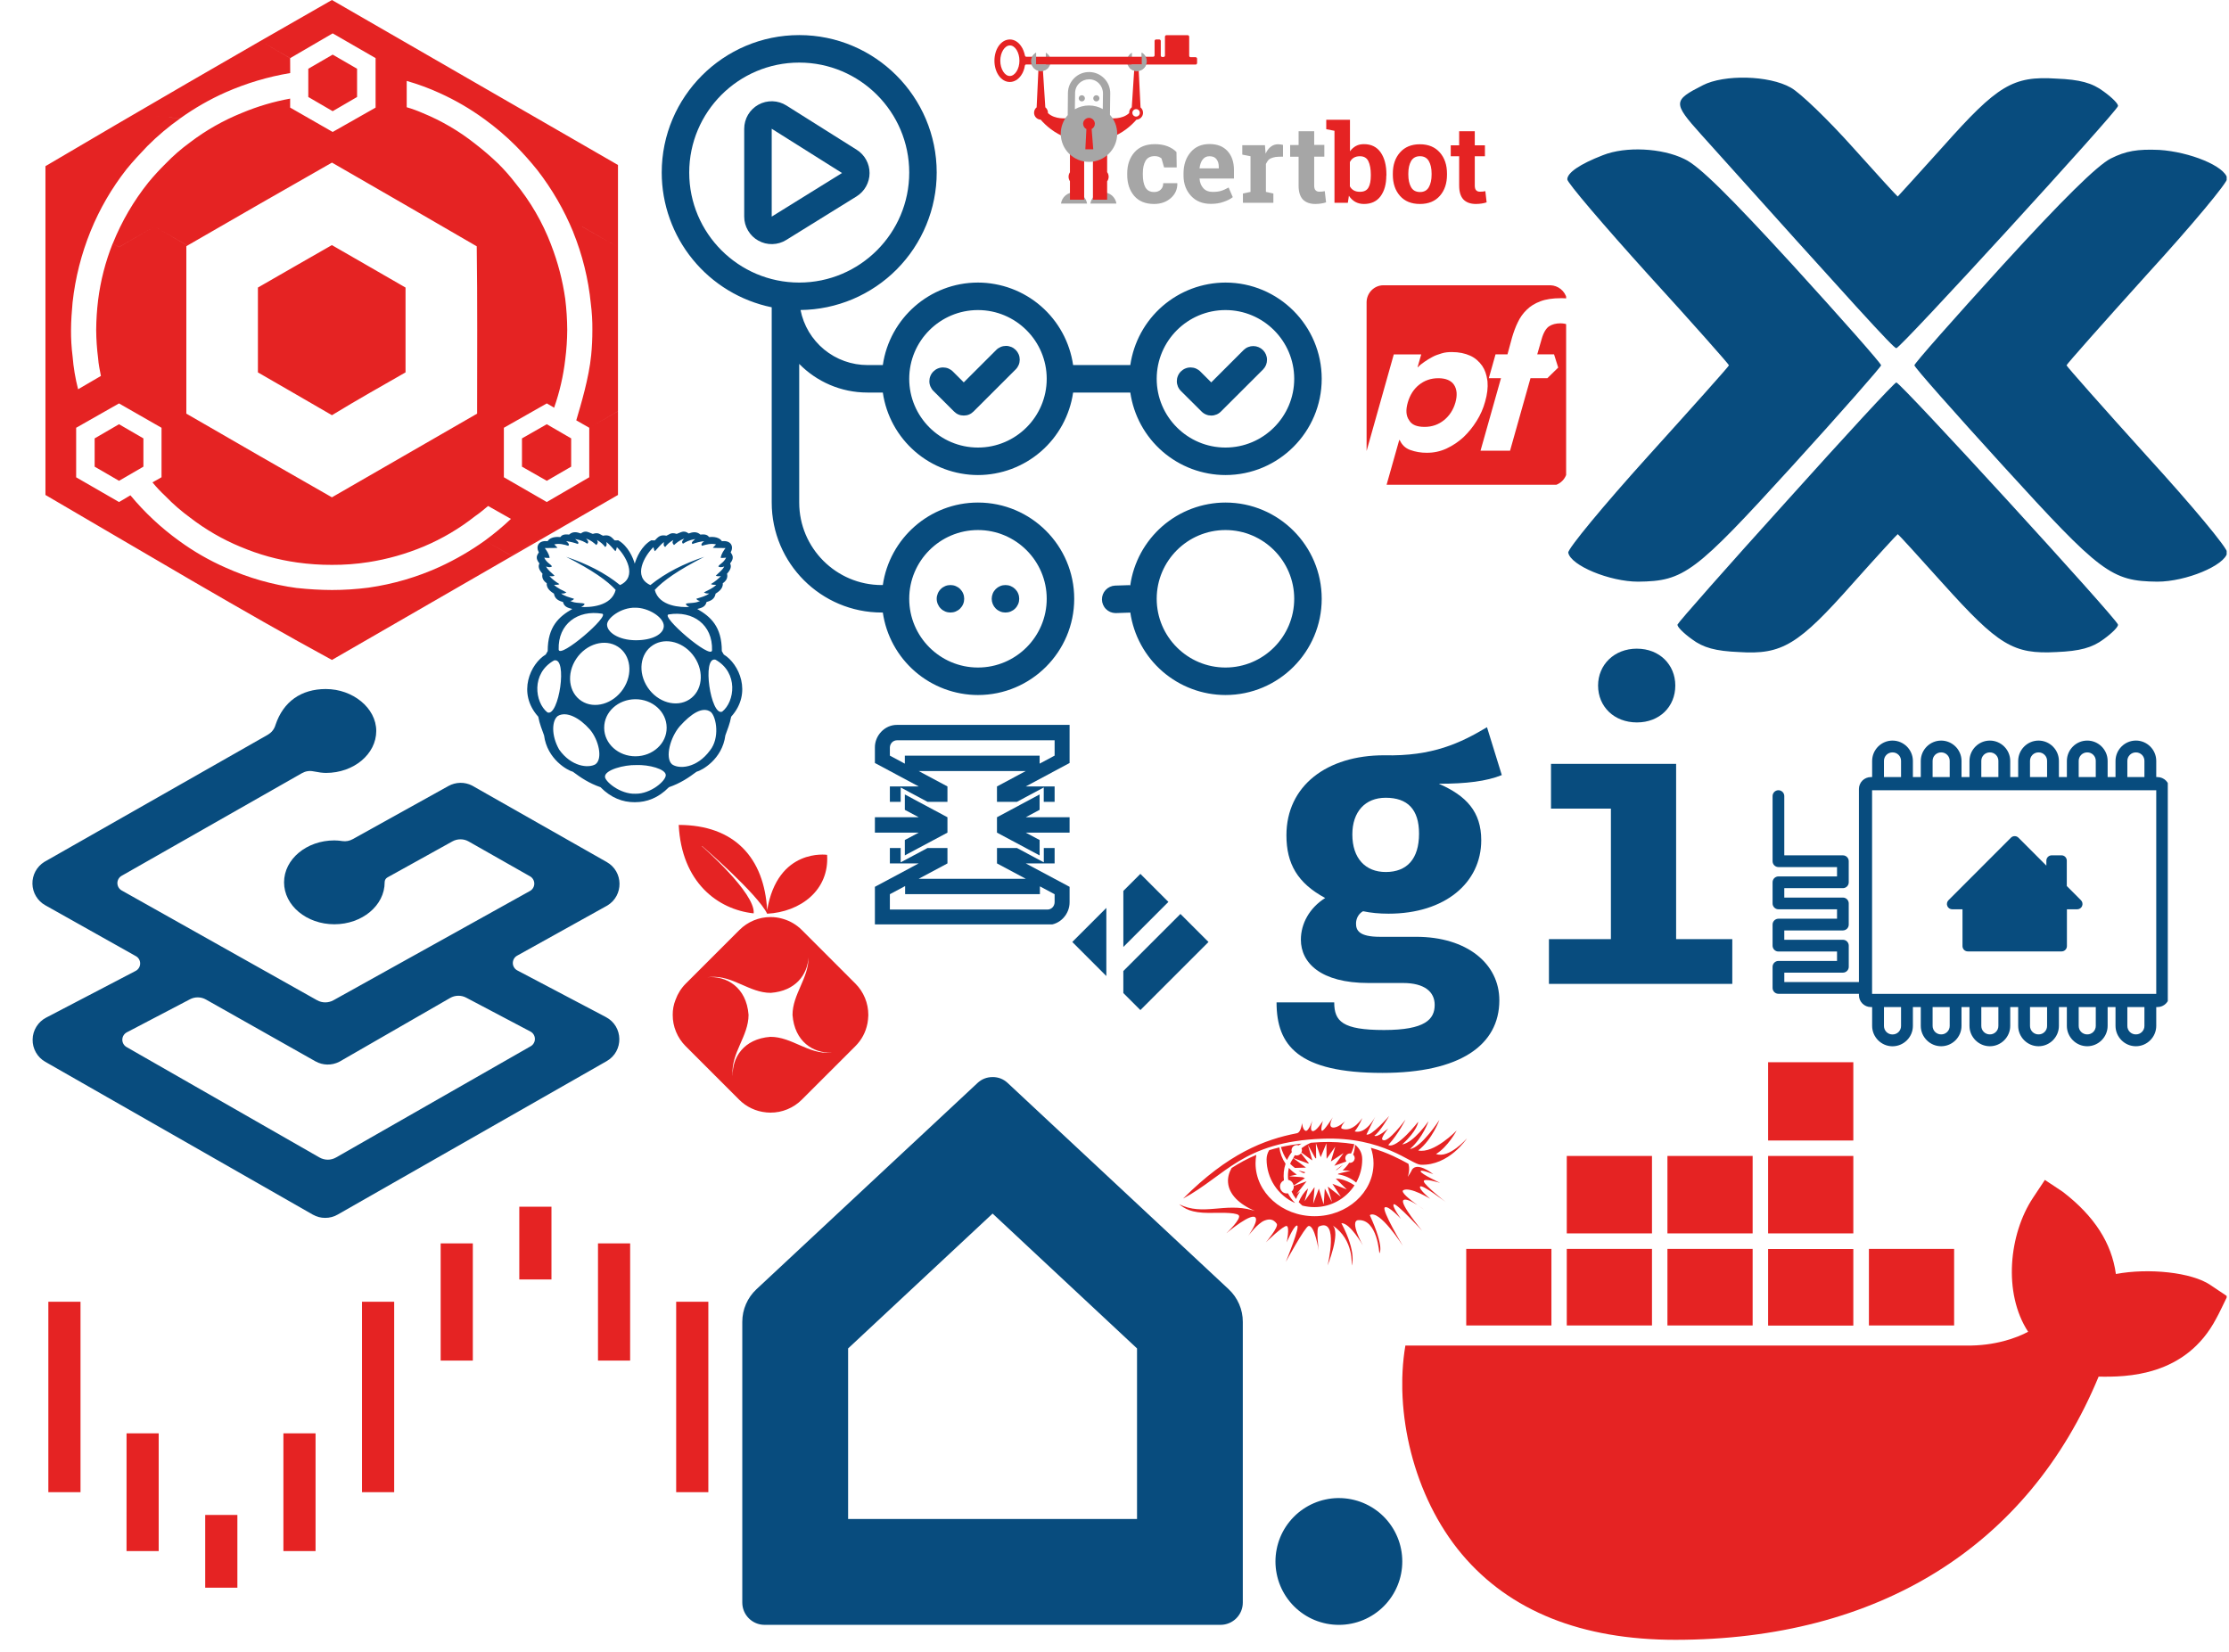 <svg xmlns="http://www.w3.org/2000/svg" xmlns:xlink="http://www.w3.org/1999/xlink" width="580" zoomAndPan="magnify" viewBox="0 0 434.88 322.5" height="430" preserveAspectRatio="xMidYMid meet" version="1.0">
  <defs>
    <clipPath id="6ba0e4535c">
      <path d="M 8 0 L 121 0 L 121 128.801 L 8 128.801 Z M 8 0 " clip-rule="nonzero" />
    </clipPath>
    <clipPath id="60711589b6">
      <path d="M 305.805 15 L 434.484 15 L 434.484 128 L 305.805 128 Z M 305.805 15 " clip-rule="nonzero" />
    </clipPath>
    <clipPath id="9558401625">
      <path d="M 6.266 134 L 120.84 134 L 120.84 238 L 6.266 238 Z M 6.266 134 " clip-rule="nonzero" />
    </clipPath>
    <clipPath id="56df8d6a7e">
      <path d="M 273.602 207 L 434.484 207 L 434.484 321 L 273.602 321 Z M 273.602 207 " clip-rule="nonzero" />
    </clipPath>
    <clipPath id="b305dd34b9">
      <path d="M 129.078 6.848 L 257.879 6.848 L 257.879 135.648 L 129.078 135.648 Z M 129.078 6.848 " clip-rule="nonzero" />
    </clipPath>
    <clipPath id="66817e4c8f">
      <path d="M 209.203 126 L 338.004 126 L 338.004 210 L 209.203 210 Z M 209.203 126 " clip-rule="nonzero" />
    </clipPath>
    <clipPath id="93b1010ed8">
      <path d="M 9.375 235 L 138.176 235 L 138.176 310 L 9.375 310 Z M 9.375 235 " clip-rule="nonzero" />
    </clipPath>
    <clipPath id="099cb81683">
      <path d="M 144.801 210 L 273.602 210 L 273.602 318 L 144.801 318 Z M 144.801 210 " clip-rule="nonzero" />
    </clipPath>
    <clipPath id="c64d9e7f43">
      <path d="M 345.867 144 L 422.996 144 L 422.996 205 L 345.867 205 Z M 345.867 144 " clip-rule="nonzero" />
    </clipPath>
    <clipPath id="fe8d947da1">
      <path d="M 212 37 L 218 37 L 218 39.797 L 212 39.797 Z M 212 37 " clip-rule="nonzero" />
    </clipPath>
    <clipPath id="adc93f98a1">
      <path d="M 206 37 L 213 37 L 213 39.797 L 206 39.797 Z M 206 37 " clip-rule="nonzero" />
    </clipPath>
    <clipPath id="2bb56ff019">
      <path d="M 194 6.848 L 234 6.848 L 234 16 L 194 16 Z M 194 6.848 " clip-rule="nonzero" />
    </clipPath>
    <clipPath id="2b9f64da1e">
      <path d="M 219 25 L 259 25 L 259 39.797 L 219 39.797 Z M 219 25 " clip-rule="nonzero" />
    </clipPath>
    <clipPath id="e4a42d587f">
      <path d="M 258 23 L 290.828 23 L 290.828 39.797 L 258 39.797 Z M 258 23 " clip-rule="nonzero" />
    </clipPath>
    <clipPath id="ce231c5801">
      <path d="M 266.637 55.676 L 305.578 55.676 L 305.578 94.613 L 266.637 94.613 Z M 266.637 55.676 " clip-rule="nonzero" />
    </clipPath>
    <clipPath id="9bfa8c0384">
      <path d="M 102.828 103.602 L 144.762 103.602 L 144.762 156.77 L 102.828 156.77 Z M 102.828 103.602 " clip-rule="nonzero" />
    </clipPath>
    <clipPath id="94608f46af">
      <path d="M 131 161 L 170 161 L 170 217.164 L 131 217.164 Z M 131 161 " clip-rule="nonzero" />
    </clipPath>
    <clipPath id="4cbf27d864">
      <path d="M 170.156 141.477 L 209 141.477 L 209 180.414 L 170.156 180.414 Z M 170.156 141.477 " clip-rule="nonzero" />
    </clipPath>
    <clipPath id="b0058d54e3">
      <path d="M 230.059 217 L 286.219 217 L 286.219 247 L 230.059 247 Z M 230.059 217 " clip-rule="nonzero" />
    </clipPath>
  </defs>
  <g clip-path="url(#6ba0e4535c)">
    <path fill="#e52323" d="M 64.719 0 C 46.004 10.676 27.367 21.484 8.809 32.43 L 8.809 96.602 C 28.012 107.801 47.652 119.539 64.719 128.801 C 85.801 116.633 100.73 108.043 120.543 96.602 L 120.543 80.27 L 114.938 83.488 L 114.938 93.148 L 106.645 97.98 L 98.273 93.148 L 98.273 83.488 L 106.645 78.738 L 106.645 78.73 L 108.082 79.566 C 109.152 76.508 109.875 73.371 110.25 70.152 L 110.25 70.141 C 110.496 68.234 110.625 66.316 110.637 64.391 C 110.625 62.367 110.496 60.352 110.25 58.34 C 109.738 54.711 108.816 51.188 107.488 47.77 L 107.488 47.754 C 105.805 43.367 103.48 39.355 100.504 35.719 C 99.488 34.398 98.387 33.148 97.203 31.969 C 95.762 30.586 94.25 29.281 92.664 28.062 C 89.543 25.586 86.141 23.59 82.457 22.074 C 81.434 21.625 80.387 21.242 79.312 20.93 L 79.312 15.793 C 81.512 16.426 83.668 17.215 85.75 18.168 C 88.82 19.559 91.715 21.242 94.434 23.227 C 96.648 24.824 98.723 26.586 100.648 28.52 C 102.113 30.004 103.492 31.566 104.805 33.199 C 107.66 36.879 110.008 40.926 111.789 45.242 L 111.781 45.242 C 113.605 49.75 114.762 54.426 115.242 59.266 C 115.457 60.965 115.562 62.684 115.543 64.398 C 115.543 66.086 115.469 67.695 115.312 69.305 C 114.871 73.801 113.324 78.891 112.402 82.039 L 114.938 83.488 L 120.543 80.258 L 120.543 48.227 L 113.551 44.242 L 113.551 44.23 L 120.543 48.227 L 120.543 32.199 C 101.438 21.16 81.84 9.906 64.719 0 Z M 108.082 79.566 C 107.977 79.844 108.098 79.578 108.105 79.578 Z M 64.863 6.512 L 73.238 11.34 L 73.238 21.004 L 64.863 25.754 L 56.574 21.004 L 56.562 21.004 L 56.562 19.246 C 53.344 19.832 50.223 20.754 47.203 22.016 C 43.566 23.477 40.188 25.391 37.066 27.758 L 37.059 27.766 C 35.324 29.027 33.715 30.426 32.23 31.969 C 31.066 33.117 29.965 34.32 28.926 35.574 C 26.012 39.219 23.684 43.203 21.949 47.531 L 23.172 48.215 L 30.078 44.23 L 36.535 47.914 C 46.887 41.945 54.766 37.391 64.719 31.738 L 64.863 31.812 C 75.199 37.793 83.102 42.305 92.977 48.07 C 93.125 58.785 93.051 69.879 93.051 80.73 C 82.992 86.547 72.91 92.324 64.715 97.062 C 55.227 91.652 45.754 86.207 36.305 80.73 L 36.305 48.07 L 36.535 47.926 L 30.078 44.23 L 23.172 48.227 L 21.941 47.531 L 21.93 47.531 C 20.512 51.09 19.566 54.77 19.086 58.57 C 18.852 60.504 18.723 62.453 18.711 64.398 C 18.723 66.246 18.852 68.086 19.086 69.91 L 19.086 69.922 C 19.168 71.078 19.41 72.227 19.633 73.375 L 15.18 75.973 C 14.637 73.855 14.277 71.711 14.105 69.535 C 13.887 67.832 13.785 66.117 13.801 64.398 C 13.801 62.633 13.949 60.793 14.102 59.035 C 14.633 54.219 15.812 49.566 17.633 45.082 C 19.406 40.742 21.738 36.727 24.625 33.039 C 25.93 31.426 27.309 29.977 28.691 28.52 C 30.68 26.523 32.84 24.707 35.148 23.082 C 28.629 22.633 28.629 22.633 35.148 23.07 C 37.922 21.086 40.863 19.402 43.977 18.016 C 48.02 16.238 52.219 14.984 56.574 14.258 L 56.562 11.352 L 50.965 8.125 L 56.574 11.344 Z M 64.863 10.66 L 60.105 13.418 L 60.105 18.93 L 64.863 21.699 L 69.625 18.93 L 69.625 13.418 Z M 64.703 47.84 C 59.688 50.695 54.57 53.656 50.273 56.121 L 50.273 72.68 C 55.281 75.551 60.426 78.559 64.719 81.035 C 69.688 78.004 74.73 75.172 79.082 72.68 L 79.082 56.121 C 74.008 53.211 69.113 50.355 64.711 47.84 Z M 23.164 78.738 L 31.461 83.488 L 31.461 93.148 L 29.695 94.148 C 30.48 95.098 31.324 95.992 32.223 96.832 C 33.711 98.375 35.336 99.781 37.066 101.043 C 40.09 103.371 43.363 105.266 46.887 106.727 L 46.898 106.727 C 50.449 108.234 54.137 109.254 57.957 109.785 C 60.195 110.098 62.449 110.254 64.711 110.246 C 67.105 110.258 69.488 110.082 71.859 109.711 C 75.59 109.129 79.199 108.105 82.684 106.641 C 86.273 105.121 89.602 103.156 92.664 100.738 C 93.586 100.125 94.355 99.438 95.195 98.754 L 99.652 101.273 C 98.051 102.789 96.359 104.195 94.578 105.5 L 99.656 108.402 L 106.645 104.344 L 99.656 108.414 L 94.578 105.5 C 91.812 107.484 88.855 109.199 85.758 110.625 L 85.746 110.633 C 81.312 112.648 76.68 114.004 71.859 114.691 C 69.492 114.996 67.109 115.152 64.719 115.152 C 62.461 115.141 60.203 115.012 57.957 114.766 L 57.957 114.777 C 53.102 114.125 48.445 112.797 43.977 110.785 C 40.77 109.375 37.75 107.637 34.918 105.574 C 31.367 103.012 28.191 100.047 25.395 96.676 L 25.383 96.676 L 23.172 97.984 L 14.801 93.156 L 14.801 83.488 Z M 23.164 82.797 L 18.41 85.562 L 18.41 91.078 L 23.172 93.84 L 27.926 91.078 L 27.926 85.562 Z M 106.645 82.797 L 101.805 85.562 L 101.805 91.078 L 106.645 93.84 L 111.406 91.078 L 111.406 85.562 Z M 106.645 82.797 " fill-opacity="1" fill-rule="nonzero" />
  </g>
  <g clip-path="url(#60711589b6)">
    <path fill="#084c7e" d="M 332.25 16.641 C 326.398 19.609 326.398 20.078 331.875 26.195 C 362.223 59.977 369.461 67.957 370.016 67.957 C 370.762 68.051 412.793 22.117 413.262 20.727 C 413.441 20.352 412.145 19.051 410.477 17.852 C 408.246 16.176 405.836 15.527 401.285 15.344 C 392.754 14.785 389.781 16.641 379.203 28.52 C 374.379 33.902 370.293 38.355 370.293 38.355 C 370.203 38.355 366.215 33.992 361.48 28.707 C 356.75 23.422 351.273 18.117 349.418 17.098 C 345.145 14.684 336.426 14.5 332.246 16.637 Z M 312.762 30.285 C 308.219 32.043 305.805 33.719 305.805 35.012 C 305.805 35.66 312.945 44.02 321.582 53.574 C 330.301 63.129 337.355 71.113 337.355 71.297 C 337.355 71.484 330.211 79.465 321.574 89.023 C 312.855 98.672 305.895 107.113 305.992 107.859 C 306.453 110.367 314.062 113.523 319.629 113.523 C 328.633 113.426 330.672 111.848 349.695 90.973 C 359.25 80.484 367.047 71.574 367.047 71.297 C 367.047 70.926 359.348 62.207 349.879 51.816 C 337.535 38.355 331.508 32.324 328.629 31.023 C 324.27 28.891 317.219 28.52 312.762 30.285 Z M 411.871 30.93 C 409.176 32.324 402.402 39.004 390.711 51.809 C 381.246 62.207 373.543 70.926 373.543 71.297 C 373.543 71.672 381.34 80.484 390.898 90.973 C 409.918 111.848 411.961 113.426 420.961 113.523 C 426.531 113.523 434.137 110.367 434.602 107.859 C 434.695 107.023 427.734 98.672 419.012 89.113 C 410.383 79.562 403.234 71.484 403.234 71.297 C 403.234 71.113 410.383 63.039 419.012 53.48 C 427.734 43.934 434.695 35.57 434.602 34.828 C 434.137 32.414 427.273 29.637 421.332 29.258 C 417.066 29.078 414.836 29.449 411.871 30.934 Z M 348.488 97.938 C 336.984 110.652 327.516 121.41 327.328 121.871 C 327.145 122.246 328.445 123.547 330.121 124.754 C 332.34 126.422 334.758 127.074 339.301 127.262 C 347.75 127.812 350.898 125.863 361.574 113.801 C 366.211 108.605 370.203 104.25 370.293 104.25 C 370.387 104.25 374.379 108.605 379.113 113.898 C 389.969 125.961 392.844 127.723 401.285 127.262 C 405.836 127.074 408.246 126.422 410.477 124.754 C 412.145 123.547 413.441 122.246 413.262 121.879 C 412.793 120.48 370.758 74.551 370.016 74.645 C 369.645 74.645 359.996 85.133 348.488 97.938 Z M 348.488 97.938 " fill-opacity="1" fill-rule="nonzero" />
  </g>
  <g clip-path="url(#9558401625)">
    <path fill="#084c7e" d="M 63.555 134.48 C 68.746 134.48 73.367 138.148 73.367 142.664 C 73.367 147.184 68.973 150.852 63.555 150.852 C 62.934 150.852 62.121 150.746 61.125 150.547 C 60.324 150.383 59.566 150.504 58.855 150.906 L 23.672 170.934 C 23.418 171.082 23.215 171.281 23.07 171.535 C 22.922 171.793 22.848 172.066 22.848 172.359 C 22.852 172.656 22.926 172.93 23.07 173.184 C 23.219 173.438 23.422 173.637 23.676 173.785 L 61.82 195.219 C 62.812 195.773 64.02 195.773 65.016 195.219 L 103.367 173.891 C 103.625 173.746 103.832 173.547 103.98 173.293 C 104.133 173.039 104.207 172.762 104.211 172.465 C 104.211 172.172 104.137 171.895 103.988 171.637 C 103.84 171.383 103.641 171.18 103.383 171.035 L 91.414 164.238 C 90.918 163.953 90.387 163.812 89.816 163.809 C 89.246 163.809 88.715 163.945 88.215 164.223 L 75.578 171.23 C 75.242 171.418 75.051 171.703 75.012 172.09 L 75.008 172.207 C 75.008 176.727 70.609 180.391 65.191 180.391 C 59.773 180.391 55.375 176.727 55.375 172.207 C 55.375 167.688 59.773 164.023 65.191 164.023 C 65.391 164.023 65.621 164.031 65.883 164.055 L 66.297 164.094 L 66.758 164.156 C 67.477 164.254 68.152 164.125 68.785 163.773 L 87.465 153.398 C 88.898 152.609 90.625 152.582 92.074 153.32 L 92.262 153.43 L 118.352 168.246 C 121.629 170.109 121.66 174.777 118.496 176.711 L 118.32 176.812 L 100.867 186.516 C 100.602 186.66 100.395 186.863 100.242 187.125 C 100.094 187.387 100.02 187.668 100.02 187.969 C 100.023 188.27 100.105 188.547 100.262 188.805 C 100.422 189.062 100.633 189.262 100.898 189.398 L 118.18 198.5 C 121.617 200.305 121.695 205.191 118.324 207.109 L 65.836 237.051 C 65.082 237.48 64.27 237.695 63.402 237.695 C 62.535 237.695 61.727 237.48 60.973 237.051 L 8.777 207.234 C 8 206.789 7.387 206.176 6.945 205.395 C 6.504 204.613 6.289 203.773 6.309 202.875 C 6.324 201.977 6.566 201.148 7.039 200.383 C 7.512 199.621 8.145 199.031 8.941 198.613 L 26.414 189.492 C 26.68 189.352 26.891 189.156 27.051 188.898 C 27.207 188.645 27.289 188.367 27.293 188.066 C 27.301 187.766 27.227 187.484 27.078 187.223 C 26.93 186.965 26.723 186.758 26.461 186.613 L 8.77 176.676 C 8.586 176.574 8.406 176.457 8.238 176.332 C 8.066 176.203 7.906 176.066 7.754 175.918 C 7.602 175.77 7.461 175.613 7.328 175.445 C 7.195 175.281 7.078 175.105 6.969 174.922 C 6.859 174.742 6.762 174.555 6.676 174.359 C 6.59 174.164 6.52 173.965 6.461 173.762 C 6.402 173.559 6.355 173.352 6.324 173.141 C 6.293 172.93 6.273 172.719 6.27 172.508 C 6.262 172.297 6.273 172.086 6.293 171.875 C 6.316 171.664 6.352 171.453 6.402 171.246 C 6.453 171.043 6.516 170.84 6.59 170.641 C 6.664 170.441 6.754 170.25 6.855 170.062 C 6.957 169.875 7.066 169.695 7.191 169.523 C 7.316 169.352 7.449 169.188 7.594 169.035 C 7.738 168.879 7.895 168.734 8.059 168.598 C 8.223 168.465 8.395 168.34 8.574 168.227 L 8.746 168.129 L 52.184 143.41 C 52.891 143.004 53.383 142.418 53.652 141.648 L 53.707 141.477 C 55.234 136.93 58.699 134.477 63.555 134.477 Z M 87.785 194.773 L 66.34 207.121 L 66.145 207.227 C 64.684 207.98 62.941 207.949 61.5 207.141 L 40.125 195.074 C 39.645 194.805 39.129 194.668 38.578 194.66 C 38.027 194.648 37.508 194.773 37.02 195.027 L 24.695 201.477 C 24.43 201.617 24.219 201.812 24.059 202.066 C 23.902 202.32 23.82 202.598 23.812 202.898 C 23.809 203.195 23.879 203.477 24.027 203.738 C 24.172 203.996 24.379 204.203 24.637 204.352 L 62.289 225.906 C 63.293 226.477 64.52 226.484 65.52 225.906 L 103.5 204.199 C 103.762 204.051 103.965 203.848 104.113 203.586 C 104.262 203.328 104.336 203.047 104.328 202.746 C 104.324 202.449 104.242 202.172 104.086 201.914 C 103.93 201.66 103.719 201.465 103.453 201.324 L 90.93 194.719 C 90.438 194.457 89.91 194.332 89.352 194.34 C 88.793 194.352 88.27 194.496 87.785 194.773 Z M 87.785 194.773 " fill-opacity="1" fill-rule="nonzero" />
  </g>
  <g clip-path="url(#56df8d6a7e)">
    <path fill="#e52323" d="M 361.625 258.711 L 344.996 258.711 L 344.996 243.77 L 361.625 243.77 Z M 361.625 207.32 L 344.996 207.32 L 344.996 222.59 L 361.625 222.59 Z M 381.297 243.746 L 364.668 243.746 L 364.668 258.688 L 381.297 258.688 Z M 341.977 225.605 L 325.348 225.605 L 325.348 240.727 L 341.977 240.727 Z M 361.625 225.605 L 344.996 225.605 L 344.996 240.727 L 361.625 240.727 Z M 431.258 250.762 C 427.637 248.324 419.281 247.441 412.867 248.648 C 412.039 242.613 408.668 237.355 402.527 232.625 L 399.008 230.285 L 396.668 233.809 C 392.039 240.801 390.781 252.324 395.738 259.922 C 393.547 261.102 389.246 262.711 383.562 262.613 L 274.207 262.613 C 272.02 275.391 275.664 291.996 285.277 303.391 C 294.609 314.434 308.594 320.043 326.883 320.043 C 366.48 320.043 395.785 301.805 409.496 268.676 C 414.879 268.773 426.504 268.699 432.465 257.305 C 432.844 256.676 434.125 253.984 434.602 253.004 Z M 302.684 243.746 L 286.082 243.746 L 286.082 258.688 L 302.707 258.688 L 302.707 243.746 Z M 322.332 243.746 L 305.703 243.746 L 305.703 258.688 L 322.332 258.688 Z M 341.977 243.746 L 325.348 243.746 L 325.348 258.688 L 341.977 258.688 Z M 322.332 225.605 L 305.703 225.605 L 305.703 240.727 L 322.332 240.727 Z M 322.332 225.605 " fill-opacity="1" fill-rule="nonzero" />
  </g>
  <g clip-path="url(#b305dd34b9)">
    <path fill="#084c7e" d="M 188.023 81.102 C 187.285 81.102 186.652 80.84 186.129 80.316 L 182.133 76.332 C 181.871 76.082 181.672 75.789 181.531 75.461 C 181.387 75.129 181.312 74.785 181.309 74.426 C 181.309 74.066 181.371 73.719 181.508 73.387 C 181.645 73.051 181.84 72.758 182.094 72.504 C 182.348 72.25 182.641 72.051 182.973 71.914 C 183.309 71.777 183.652 71.711 184.012 71.715 C 184.371 71.719 184.719 71.789 185.051 71.93 C 185.379 72.074 185.672 72.273 185.922 72.531 L 188.023 74.629 L 194.363 68.297 C 194.613 68.043 194.906 67.852 195.234 67.715 C 195.562 67.578 195.906 67.512 196.262 67.508 C 196.617 67.508 196.957 67.578 197.289 67.715 C 197.617 67.848 197.906 68.043 198.16 68.293 C 198.41 68.547 198.605 68.836 198.742 69.164 C 198.879 69.492 198.945 69.836 198.945 70.191 C 198.945 70.547 198.879 70.891 198.742 71.219 C 198.605 71.547 198.414 71.84 198.164 72.09 L 189.926 80.316 C 189.398 80.84 188.766 81.102 188.023 81.102 Z M 238.219 80.312 L 246.453 72.09 C 246.695 71.836 246.883 71.547 247.016 71.223 C 247.145 70.895 247.207 70.555 247.203 70.203 C 247.203 69.852 247.133 69.512 246.996 69.188 C 246.859 68.863 246.668 68.578 246.418 68.328 C 246.172 68.082 245.883 67.887 245.559 67.754 C 245.234 67.617 244.898 67.547 244.543 67.543 C 244.191 67.539 243.855 67.605 243.527 67.734 C 243.199 67.863 242.91 68.051 242.656 68.297 L 236.32 74.629 L 234.215 72.531 C 233.965 72.273 233.676 72.074 233.344 71.93 C 233.012 71.789 232.668 71.719 232.309 71.715 C 231.949 71.711 231.602 71.777 231.27 71.914 C 230.938 72.051 230.641 72.25 230.387 72.504 C 230.133 72.758 229.938 73.051 229.805 73.387 C 229.668 73.719 229.602 74.066 229.605 74.426 C 229.609 74.785 229.684 75.129 229.824 75.461 C 229.965 75.789 230.168 76.082 230.426 76.332 L 234.43 80.316 C 234.68 80.57 234.973 80.766 235.301 80.902 C 235.629 81.039 235.969 81.105 236.324 81.105 C 236.68 81.105 237.023 81.035 237.352 80.898 C 237.68 80.762 237.969 80.566 238.219 80.312 Z M 153.371 46.84 L 167.094 38.336 C 167.289 38.215 167.473 38.086 167.648 37.941 C 167.824 37.797 167.992 37.645 168.148 37.48 C 168.305 37.316 168.449 37.145 168.586 36.961 C 168.719 36.781 168.844 36.59 168.953 36.391 C 169.066 36.191 169.164 35.988 169.246 35.777 C 169.332 35.566 169.402 35.352 169.461 35.133 C 169.52 34.914 169.562 34.691 169.594 34.469 C 169.621 34.242 169.637 34.016 169.637 33.789 C 169.637 33.562 169.625 33.336 169.598 33.113 C 169.57 32.887 169.527 32.664 169.473 32.445 C 169.414 32.223 169.344 32.008 169.262 31.797 C 169.18 31.586 169.082 31.383 168.973 31.184 C 168.863 30.984 168.742 30.793 168.609 30.609 C 168.473 30.426 168.328 30.254 168.176 30.09 C 168.02 29.922 167.852 29.77 167.68 29.625 C 167.504 29.48 167.32 29.348 167.125 29.227 L 153.402 20.586 C 153 20.332 152.566 20.133 152.105 19.992 C 151.648 19.855 151.18 19.777 150.699 19.762 C 150.219 19.75 149.746 19.801 149.281 19.91 C 148.812 20.023 148.371 20.195 147.949 20.43 C 147.531 20.66 147.148 20.945 146.805 21.277 C 146.461 21.613 146.168 21.984 145.922 22.398 C 145.68 22.812 145.492 23.25 145.367 23.715 C 145.242 24.176 145.176 24.648 145.176 25.129 L 145.176 42.277 C 145.18 43.254 145.426 44.156 145.922 44.996 C 146.414 45.836 147.086 46.492 147.938 46.965 C 148.785 47.438 149.699 47.664 150.672 47.641 C 151.645 47.617 152.543 47.352 153.371 46.84 Z M 164.266 33.766 L 150.543 42.277 L 150.543 25.129 Z M 257.879 73.934 C 257.879 84.289 249.453 92.715 239.094 92.715 C 237.977 92.715 236.863 92.613 235.766 92.41 C 234.664 92.211 233.59 91.914 232.539 91.523 C 231.492 91.129 230.488 90.648 229.527 90.078 C 228.562 89.504 227.66 88.852 226.812 88.121 C 225.969 87.387 225.195 86.586 224.492 85.715 C 223.789 84.84 223.172 83.914 222.633 82.934 C 222.098 81.953 221.652 80.93 221.297 79.867 C 220.945 78.809 220.688 77.723 220.523 76.613 L 209.363 76.613 C 209.203 77.723 208.945 78.809 208.59 79.867 C 208.234 80.93 207.789 81.953 207.254 82.934 C 206.715 83.914 206.098 84.84 205.395 85.715 C 204.691 86.586 203.918 87.387 203.074 88.121 C 202.227 88.852 201.324 89.504 200.363 90.078 C 199.398 90.648 198.395 91.129 197.348 91.523 C 196.301 91.914 195.227 92.211 194.125 92.41 C 193.023 92.613 191.914 92.715 190.793 92.715 C 189.676 92.715 188.566 92.613 187.465 92.41 C 186.363 92.211 185.289 91.914 184.238 91.523 C 183.191 91.133 182.188 90.648 181.223 90.078 C 180.262 89.508 179.359 88.855 178.512 88.121 C 177.668 87.387 176.895 86.586 176.191 85.715 C 175.488 84.844 174.871 83.918 174.332 82.934 C 173.797 81.953 173.352 80.93 172.996 79.867 C 172.645 78.809 172.387 77.723 172.227 76.613 L 169.23 76.613 C 164.016 76.613 159.301 74.473 155.91 71.023 L 155.91 98.082 C 155.91 106.957 163.133 114.184 172.012 114.184 L 172.227 114.184 C 173.535 105.098 181.348 98.082 190.793 98.082 C 201.152 98.082 209.578 106.508 209.578 116.863 C 209.578 127.223 201.152 135.648 190.793 135.648 C 189.676 135.648 188.566 135.547 187.465 135.344 C 186.363 135.145 185.289 134.848 184.238 134.457 C 183.191 134.066 182.188 133.582 181.223 133.012 C 180.262 132.441 179.359 131.789 178.512 131.055 C 177.668 130.32 176.895 129.52 176.191 128.648 C 175.488 127.777 174.871 126.848 174.332 125.867 C 173.797 124.887 173.352 123.863 172.996 122.801 C 172.645 121.742 172.387 120.656 172.227 119.547 L 172.012 119.547 C 160.172 119.547 150.543 109.922 150.543 98.082 L 150.543 59.973 C 149.039 59.664 147.574 59.23 146.145 58.668 C 144.719 58.109 143.348 57.434 142.035 56.637 C 140.723 55.844 139.488 54.941 138.328 53.938 C 137.168 52.93 136.105 51.832 135.137 50.645 C 134.164 49.457 133.301 48.195 132.547 46.859 C 131.793 45.52 131.16 44.129 130.645 42.688 C 130.125 41.242 129.738 39.762 129.473 38.25 C 129.211 36.738 129.078 35.215 129.078 33.68 C 129.078 18.887 141.113 6.848 155.91 6.848 C 170.707 6.848 182.742 18.887 182.742 33.68 C 182.742 34.555 182.699 35.426 182.613 36.293 C 182.527 37.164 182.398 38.027 182.227 38.883 C 182.059 39.738 181.848 40.586 181.594 41.418 C 181.34 42.254 181.047 43.078 180.715 43.883 C 180.383 44.691 180.012 45.48 179.602 46.25 C 179.191 47.023 178.746 47.77 178.262 48.5 C 177.781 49.227 177.266 49.93 176.711 50.605 C 176.16 51.281 175.578 51.93 174.965 52.551 C 174.352 53.172 173.707 53.758 173.035 54.316 C 172.363 54.875 171.664 55.398 170.941 55.887 C 170.219 56.375 169.477 56.828 168.707 57.246 C 167.941 57.664 167.156 58.043 166.352 58.383 C 165.547 58.723 164.727 59.023 163.895 59.281 C 163.062 59.543 162.219 59.762 161.363 59.941 C 160.508 60.117 159.648 60.254 158.781 60.348 C 157.91 60.441 157.039 60.496 156.168 60.504 C 156.316 61.254 156.527 61.988 156.801 62.703 C 157.074 63.418 157.41 64.102 157.801 64.762 C 158.195 65.418 158.641 66.035 159.141 66.617 C 159.641 67.195 160.184 67.73 160.773 68.215 C 161.367 68.703 161.996 69.133 162.66 69.512 C 163.324 69.891 164.02 70.207 164.738 70.465 C 165.461 70.727 166.195 70.918 166.953 71.051 C 167.707 71.184 168.465 71.246 169.23 71.25 L 172.227 71.25 C 173.535 62.164 181.348 55.148 190.793 55.148 C 191.914 55.148 193.023 55.25 194.125 55.453 C 195.227 55.652 196.301 55.949 197.348 56.34 C 198.395 56.73 199.402 57.215 200.363 57.785 C 201.324 58.355 202.23 59.008 203.074 59.742 C 203.922 60.477 204.695 61.277 205.395 62.148 C 206.098 63.02 206.719 63.949 207.254 64.93 C 207.793 65.91 208.238 66.934 208.59 67.996 C 208.945 69.055 209.203 70.141 209.363 71.25 L 220.523 71.25 C 220.688 70.141 220.945 69.055 221.297 67.996 C 221.652 66.934 222.098 65.91 222.633 64.93 C 223.172 63.949 223.789 63.023 224.492 62.148 C 225.195 61.277 225.969 60.477 226.812 59.742 C 227.66 59.012 228.562 58.359 229.527 57.785 C 230.488 57.215 231.492 56.734 232.539 56.34 C 233.59 55.949 234.664 55.652 235.766 55.453 C 236.863 55.25 237.977 55.152 239.094 55.148 C 249.453 55.148 257.879 63.574 257.879 73.934 Z M 177.379 116.863 C 177.379 124.262 183.398 130.281 190.793 130.281 C 198.188 130.281 204.211 124.262 204.211 116.863 C 204.211 109.469 198.188 103.449 190.793 103.449 C 183.398 103.449 177.379 109.469 177.379 116.863 Z M 155.91 55.148 C 167.75 55.148 177.379 45.52 177.379 33.68 C 177.379 21.844 167.75 12.215 155.91 12.215 C 144.07 12.215 134.445 21.844 134.445 33.68 C 134.445 45.52 144.07 55.148 155.91 55.148 Z M 204.211 73.934 C 204.211 66.535 198.188 60.516 190.793 60.516 C 183.398 60.516 177.379 66.535 177.379 73.934 C 177.379 81.328 183.398 87.348 190.793 87.348 C 198.188 87.348 204.211 81.328 204.211 73.934 Z M 252.512 73.934 C 252.512 66.535 246.488 60.516 239.094 60.516 C 231.699 60.516 225.676 66.535 225.676 73.934 C 225.676 81.328 231.699 87.348 239.094 87.348 C 246.488 87.348 252.512 81.328 252.512 73.934 Z M 182.742 116.863 C 182.742 117.223 182.812 117.562 182.949 117.891 C 183.086 118.219 183.277 118.512 183.531 118.762 C 183.781 119.016 184.07 119.207 184.398 119.344 C 184.73 119.48 185.07 119.547 185.426 119.547 C 185.781 119.547 186.125 119.48 186.453 119.344 C 186.781 119.207 187.074 119.016 187.324 118.762 C 187.574 118.512 187.77 118.219 187.906 117.891 C 188.043 117.562 188.109 117.223 188.109 116.863 C 188.109 116.508 188.043 116.168 187.906 115.84 C 187.77 115.508 187.574 115.219 187.324 114.969 C 187.074 114.715 186.781 114.523 186.453 114.387 C 186.125 114.25 185.781 114.184 185.426 114.184 C 185.07 114.184 184.73 114.25 184.398 114.387 C 184.07 114.523 183.781 114.715 183.531 114.969 C 183.277 115.219 183.086 115.508 182.949 115.84 C 182.812 116.168 182.742 116.508 182.742 116.863 Z M 193.477 116.863 C 193.477 117.223 193.547 117.562 193.68 117.891 C 193.816 118.219 194.012 118.512 194.262 118.762 C 194.516 119.016 194.805 119.207 195.133 119.344 C 195.461 119.48 195.805 119.547 196.16 119.547 C 196.516 119.547 196.859 119.48 197.188 119.344 C 197.516 119.207 197.805 119.016 198.059 118.762 C 198.309 118.512 198.504 118.219 198.641 117.891 C 198.777 117.562 198.844 117.223 198.844 116.863 C 198.844 116.508 198.777 116.168 198.641 115.84 C 198.504 115.508 198.309 115.219 198.059 114.969 C 197.805 114.715 197.516 114.523 197.188 114.387 C 196.859 114.25 196.516 114.184 196.16 114.184 C 195.805 114.184 195.461 114.25 195.133 114.387 C 194.805 114.523 194.516 114.715 194.262 114.969 C 194.012 115.219 193.816 115.508 193.68 115.84 C 193.547 116.168 193.477 116.508 193.477 116.863 Z M 257.879 116.863 C 257.879 127.223 249.453 135.648 239.094 135.648 C 237.973 135.645 236.863 135.543 235.762 135.344 C 234.66 135.145 233.586 134.848 232.539 134.453 C 231.488 134.062 230.484 133.578 229.523 133.008 C 228.562 132.434 227.656 131.781 226.812 131.051 C 225.965 130.316 225.191 129.512 224.488 128.641 C 223.789 127.77 223.168 126.84 222.633 125.859 C 222.094 124.875 221.648 123.855 221.297 122.793 C 220.941 121.73 220.684 120.645 220.523 119.539 C 220.488 119.543 220.457 119.566 220.414 119.566 L 217.695 119.656 L 217.605 119.656 C 217.258 119.648 216.93 119.574 216.609 119.438 C 216.293 119.301 216.012 119.109 215.77 118.863 C 215.523 118.617 215.336 118.332 215.203 118.016 C 215.066 117.695 214.996 117.363 214.992 117.016 C 214.984 116.672 215.047 116.336 215.168 116.012 C 215.293 115.688 215.473 115.402 215.707 115.148 C 215.945 114.895 216.219 114.691 216.531 114.547 C 216.844 114.398 217.176 114.312 217.52 114.293 L 220.234 114.203 C 220.332 114.191 220.422 114.234 220.516 114.242 C 220.672 113.129 220.926 112.043 221.277 110.977 C 221.633 109.914 222.074 108.887 222.609 107.902 C 223.148 106.918 223.766 105.988 224.469 105.113 C 225.172 104.238 225.945 103.434 226.789 102.695 C 227.637 101.961 228.543 101.305 229.504 100.73 C 230.469 100.156 231.477 99.672 232.527 99.277 C 233.574 98.887 234.652 98.586 235.758 98.387 C 236.859 98.184 237.973 98.082 239.094 98.082 C 249.453 98.082 257.879 106.508 257.879 116.863 Z M 252.512 116.863 C 252.512 109.469 246.488 103.449 239.094 103.449 C 231.699 103.449 225.676 109.469 225.676 116.863 C 225.676 124.262 231.699 130.281 239.094 130.281 C 246.488 130.281 252.512 124.262 252.512 116.863 Z M 252.512 116.863 " fill-opacity="1" fill-rule="nonzero" />
  </g>
  <g clip-path="url(#66817e4c8f)">
    <path fill="#084c7e" d="M 290.133 141.934 C 284.992 144.992 279.523 147.648 270.043 147.41 C 258.871 147.41 250.992 153.367 250.992 163.027 C 250.992 168.582 253.168 172.363 258.555 175.262 C 255.496 177.195 253.812 180.254 253.812 183.398 C 253.812 187.906 257.668 191.852 266.992 191.852 L 273.738 191.852 C 278 191.852 279.926 193.621 279.926 196.117 C 279.926 198.934 278.078 201.027 270.043 201.027 C 261.926 201.027 260.32 199.336 260.32 195.633 L 249.066 195.633 C 249.066 204.086 253.328 209.398 269.723 209.398 C 284.828 209.398 292.543 204.004 292.543 195.23 C 292.543 188.066 286.191 182.836 276.312 182.836 L 269.238 182.836 C 265.141 182.836 264.574 181.547 264.574 180.258 C 264.574 179.293 265.059 178.324 265.945 177.844 C 267.469 178.164 269.078 178.324 270.926 178.324 C 281.938 178.324 289.012 172.289 289.012 163.996 C 289.012 158.438 286.113 155.305 280.73 152.965 C 286.113 152.965 290.051 152.48 293.023 151.273 Z M 270.367 155.699 C 274.621 155.699 276.871 157.953 276.871 162.703 C 276.871 167.613 274.543 170.191 270.367 170.191 C 266.426 170.191 263.855 167.535 263.855 162.863 C 263.855 158.438 266.348 155.699 270.367 155.699 Z M 319.391 126.598 C 314.957 126.598 311.812 129.754 311.812 133.793 C 311.812 137.926 314.957 140.996 319.391 140.996 C 323.824 140.996 326.883 137.922 326.883 133.797 C 326.883 129.754 323.824 126.602 319.391 126.602 Z M 327.043 149.082 L 302.625 149.082 L 302.625 157.816 L 314.316 157.816 L 314.316 183.289 L 302.223 183.289 L 302.223 192.023 L 338.004 192.023 L 338.004 183.297 L 327.043 183.297 Z M 230.309 178.375 L 235.785 183.848 L 222.492 197.137 L 219.164 193.809 L 219.164 189.516 Z M 215.848 177.199 L 215.848 190.492 L 209.203 183.844 Z M 227.961 176.023 L 219.168 184.82 L 219.168 173.879 L 222.492 170.555 L 227.961 176.027 Z M 227.961 176.023 " fill-opacity="1" fill-rule="nonzero" />
  </g>
  <g clip-path="url(#93b1010ed8)">
    <path fill="#e52323" d="M 70.586 254.062 L 76.867 254.062 L 76.867 291.23 L 70.586 291.23 Z M 15.652 291.23 L 9.375 291.23 L 9.375 254.062 L 15.652 254.062 Z M 39.988 295.676 L 46.266 295.676 L 46.266 309.871 L 39.988 309.871 Z M 24.637 279.742 L 30.91 279.742 L 30.91 302.723 L 24.633 302.723 Z M 55.246 279.742 L 61.523 279.742 L 61.523 302.723 L 55.246 302.723 Z M 131.898 254.062 L 138.176 254.062 L 138.176 291.23 L 131.898 291.23 Z M 107.562 249.715 L 101.285 249.715 L 101.285 235.52 L 107.562 235.52 Z M 122.914 265.547 L 116.641 265.547 L 116.641 242.676 L 122.918 242.676 Z M 92.215 265.547 L 85.938 265.547 L 85.938 242.676 L 92.215 242.676 Z M 92.215 265.547 " fill-opacity="1" fill-rule="nonzero" />
  </g>
  <g clip-path="url(#099cb81683)">
    <path fill="#084c7e" d="M 193.648 210.215 C 192.508 210.215 191.52 210.605 190.684 211.387 L 147.562 251.625 C 146.684 252.449 146.004 253.41 145.523 254.516 C 145.043 255.617 144.805 256.77 144.801 257.973 L 144.801 312.773 C 144.801 315.172 146.746 317.121 149.145 317.121 L 238.145 317.121 C 238.43 317.121 238.711 317.09 238.992 317.035 C 239.27 316.98 239.543 316.895 239.805 316.785 C 240.07 316.676 240.32 316.543 240.555 316.383 C 240.793 316.227 241.012 316.047 241.211 315.844 C 241.414 315.641 241.594 315.422 241.75 315.184 C 241.91 314.949 242.043 314.699 242.152 314.434 C 242.262 314.172 242.344 313.898 242.398 313.621 C 242.453 313.34 242.48 313.059 242.48 312.773 L 242.48 257.98 C 242.48 256.777 242.242 255.621 241.762 254.516 C 241.281 253.41 240.602 252.449 239.723 251.625 L 196.602 211.375 C 195.77 210.598 194.789 210.211 193.648 210.211 Z M 193.648 236.855 L 221.836 263.176 L 221.836 296.465 L 165.453 296.465 L 165.453 263.176 Z M 260.98 292.379 C 260.18 292.395 259.387 292.488 258.602 292.66 C 257.816 292.828 257.059 293.07 256.32 293.391 C 255.586 293.707 254.887 294.094 254.227 294.547 C 253.562 295 252.953 295.512 252.391 296.086 C 251.828 296.66 251.328 297.281 250.887 297.949 C 250.445 298.621 250.074 299.324 249.77 300.066 C 249.469 300.809 249.238 301.574 249.086 302.363 C 248.93 303.148 248.852 303.941 248.852 304.746 C 248.852 305.559 248.93 306.363 249.09 307.16 C 249.246 307.957 249.48 308.734 249.793 309.484 C 250.102 310.234 250.484 310.949 250.934 311.625 C 251.387 312.301 251.898 312.93 252.477 313.504 C 253.051 314.078 253.676 314.59 254.352 315.043 C 255.027 315.496 255.742 315.875 256.492 316.188 C 257.246 316.496 258.02 316.73 258.816 316.891 C 259.613 317.047 260.418 317.125 261.234 317.125 C 262.047 317.125 262.852 317.047 263.648 316.887 C 264.445 316.73 265.219 316.496 265.969 316.184 C 266.719 315.871 267.434 315.492 268.109 315.039 C 268.785 314.586 269.41 314.074 269.984 313.5 C 270.559 312.926 271.07 312.297 271.523 311.621 C 271.973 310.945 272.355 310.234 272.664 309.48 C 272.977 308.73 273.211 307.957 273.367 307.16 C 273.523 306.363 273.605 305.559 273.602 304.746 C 273.602 303.934 273.523 303.129 273.363 302.332 C 273.207 301.535 272.973 300.762 272.66 300.012 C 272.348 299.262 271.969 298.551 271.516 297.875 C 271.066 297.199 270.551 296.574 269.977 296 C 269.402 295.426 268.777 294.914 268.105 294.465 C 267.43 294.012 266.715 293.633 265.965 293.32 C 265.215 293.012 264.441 292.777 263.645 292.617 C 262.848 292.461 262.043 292.379 261.234 292.379 C 261.148 292.379 261.066 292.379 260.98 292.379 Z M 260.98 292.379 " fill-opacity="1" fill-rule="nonzero" />
  </g>
  <g clip-path="url(#c64d9e7f43)">
    <path fill="#084c7e" d="M 369.27 144.539 C 367.09 144.539 365.297 146.328 365.297 148.516 L 365.297 151.664 L 365.031 151.664 C 364.727 151.664 364.43 151.727 364.148 151.844 C 363.867 151.961 363.617 152.129 363.398 152.344 C 363.184 152.562 363.016 152.809 362.898 153.094 C 362.781 153.375 362.719 153.668 362.719 153.973 L 362.719 191.672 L 348.156 191.672 L 348.156 189.832 L 359.594 189.832 C 359.746 189.832 359.891 189.801 360.031 189.742 C 360.168 189.688 360.293 189.602 360.398 189.496 C 360.508 189.391 360.59 189.266 360.648 189.125 C 360.707 188.988 360.734 188.84 360.734 188.691 L 360.734 184.562 C 360.734 184.41 360.707 184.266 360.648 184.125 C 360.59 183.984 360.508 183.859 360.402 183.754 C 360.293 183.645 360.172 183.562 360.031 183.504 C 359.891 183.445 359.746 183.418 359.594 183.418 L 348.152 183.418 L 348.152 181.594 L 359.59 181.594 C 359.742 181.594 359.887 181.562 360.027 181.504 C 360.168 181.445 360.289 181.363 360.398 181.258 C 360.504 181.148 360.586 181.027 360.645 180.887 C 360.703 180.746 360.73 180.598 360.73 180.449 L 360.73 176.324 C 360.73 176.172 360.703 176.027 360.645 175.887 C 360.586 175.746 360.504 175.621 360.398 175.516 C 360.289 175.406 360.168 175.324 360.027 175.266 C 359.887 175.207 359.742 175.18 359.59 175.18 L 348.152 175.18 L 348.152 173.344 L 359.59 173.344 C 359.742 173.344 359.887 173.312 360.027 173.254 C 360.168 173.195 360.289 173.113 360.398 173.004 C 360.504 172.898 360.586 172.773 360.645 172.633 C 360.703 172.496 360.73 172.348 360.73 172.195 L 360.73 168.078 C 360.73 167.93 360.703 167.781 360.645 167.641 C 360.586 167.504 360.504 167.379 360.398 167.273 C 360.289 167.164 360.168 167.082 360.027 167.023 C 359.887 166.965 359.742 166.938 359.59 166.938 L 348.152 166.938 L 348.152 155.375 C 348.152 155.223 348.125 155.078 348.066 154.938 C 348.008 154.797 347.926 154.672 347.816 154.566 C 347.711 154.457 347.586 154.375 347.445 154.316 C 347.305 154.258 347.16 154.23 347.008 154.23 C 346.855 154.23 346.711 154.258 346.57 154.316 C 346.43 154.375 346.309 154.457 346.199 154.566 C 346.094 154.672 346.012 154.797 345.953 154.938 C 345.895 155.078 345.867 155.223 345.867 155.375 L 345.867 168.078 C 345.867 168.23 345.895 168.375 345.953 168.516 C 346.012 168.656 346.094 168.781 346.199 168.887 C 346.309 168.996 346.43 169.078 346.57 169.137 C 346.711 169.195 346.855 169.223 347.008 169.227 L 358.445 169.227 L 358.445 171.051 L 347.008 171.051 C 346.855 171.051 346.711 171.082 346.57 171.141 C 346.43 171.199 346.309 171.281 346.199 171.387 C 346.094 171.496 346.012 171.617 345.953 171.758 C 345.895 171.898 345.867 172.047 345.867 172.195 L 345.867 176.324 C 345.867 176.477 345.895 176.621 345.953 176.762 C 346.012 176.898 346.094 177.023 346.203 177.129 C 346.309 177.238 346.434 177.32 346.57 177.379 C 346.711 177.438 346.855 177.465 347.008 177.465 L 358.445 177.465 L 358.445 179.305 L 347.008 179.305 C 346.855 179.305 346.711 179.336 346.57 179.395 C 346.434 179.453 346.309 179.535 346.203 179.641 C 346.094 179.75 346.012 179.871 345.953 180.012 C 345.895 180.152 345.867 180.297 345.867 180.449 L 345.867 184.562 C 345.867 184.715 345.895 184.859 345.953 185 C 346.012 185.141 346.094 185.266 346.199 185.371 C 346.309 185.48 346.43 185.562 346.57 185.621 C 346.711 185.68 346.855 185.707 347.008 185.707 L 358.445 185.707 L 358.445 187.547 L 347.008 187.547 C 346.855 187.547 346.711 187.578 346.57 187.637 C 346.434 187.691 346.309 187.777 346.203 187.883 C 346.094 187.988 346.012 188.113 345.953 188.254 C 345.895 188.395 345.867 188.539 345.867 188.691 L 345.867 192.812 C 345.867 192.965 345.895 193.109 345.953 193.25 C 346.012 193.391 346.094 193.516 346.199 193.621 C 346.309 193.73 346.43 193.812 346.57 193.871 C 346.711 193.93 346.855 193.957 347.008 193.961 L 362.719 193.961 L 362.719 194.238 C 362.719 195.492 363.758 196.547 365.031 196.547 L 365.297 196.547 L 365.297 200.227 C 365.297 202.41 367.09 204.203 369.27 204.203 C 371.457 204.203 373.25 202.41 373.25 200.23 L 373.25 196.551 L 374.789 196.551 L 374.789 200.219 C 374.789 202.402 376.582 204.195 378.766 204.195 C 380.949 204.195 382.738 202.402 382.738 200.219 L 382.738 196.547 L 384.293 196.547 L 384.293 200.219 C 384.293 202.402 386.086 204.195 388.27 204.195 C 390.449 204.195 392.246 202.402 392.246 200.219 L 392.246 196.547 L 393.797 196.547 L 393.797 200.219 C 393.797 202.402 395.59 204.195 397.77 204.195 C 399.957 204.195 401.746 202.402 401.746 200.219 L 401.746 196.547 L 403.297 196.547 L 403.297 200.219 C 403.297 202.402 405.094 204.195 407.273 204.195 C 409.457 204.195 411.254 202.402 411.254 200.219 L 411.254 196.547 L 412.793 196.547 L 412.793 200.219 C 412.793 202.402 414.582 204.195 416.766 204.195 C 418.949 204.195 420.742 202.402 420.742 200.219 L 420.742 196.547 L 421 196.547 C 422.258 196.547 423.312 195.504 423.312 194.238 L 423.312 153.973 C 423.309 153.668 423.25 153.375 423.133 153.094 C 423.012 152.812 422.848 152.566 422.633 152.348 C 422.414 152.133 422.168 151.965 421.887 151.848 C 421.605 151.73 421.312 151.668 421.008 151.664 L 420.742 151.664 L 420.742 148.504 C 420.742 146.324 418.949 144.531 416.77 144.535 L 416.766 144.535 C 414.582 144.539 412.793 146.332 412.793 148.516 L 412.793 151.664 L 411.254 151.664 L 411.254 148.5 C 411.254 146.324 409.457 144.531 407.273 144.539 L 407.27 144.539 C 405.09 144.539 403.301 146.332 403.301 148.516 L 403.301 151.664 L 401.746 151.664 L 401.746 148.516 C 401.746 146.328 399.957 144.539 397.77 144.539 C 395.59 144.539 393.797 146.328 393.797 148.516 L 393.797 151.664 L 392.246 151.664 L 392.246 148.516 C 392.246 146.328 390.449 144.539 388.27 144.539 C 386.086 144.539 384.293 146.328 384.293 148.516 L 384.293 151.664 L 382.742 151.664 L 382.742 148.516 C 382.742 146.328 380.949 144.539 378.766 144.539 C 376.582 144.539 374.789 146.328 374.789 148.516 L 374.789 151.664 L 373.25 151.664 L 373.25 148.516 C 373.25 146.328 371.457 144.539 369.27 144.539 Z M 369.27 146.848 C 369.492 146.844 369.707 146.883 369.914 146.965 C 370.117 147.051 370.301 147.172 370.457 147.328 C 370.613 147.484 370.734 147.668 370.816 147.871 C 370.902 148.078 370.941 148.293 370.938 148.516 L 370.938 151.664 L 367.605 151.664 L 367.605 148.516 C 367.602 148.293 367.645 148.078 367.727 147.871 C 367.809 147.668 367.93 147.484 368.086 147.328 C 368.242 147.172 368.426 147.051 368.629 146.969 C 368.836 146.883 369.051 146.844 369.27 146.848 Z M 378.766 146.848 C 378.988 146.844 379.199 146.883 379.406 146.965 C 379.613 147.051 379.793 147.172 379.949 147.328 C 380.109 147.484 380.227 147.668 380.312 147.871 C 380.395 148.078 380.438 148.293 380.434 148.516 L 380.434 151.664 L 377.098 151.664 L 377.098 148.516 C 377.098 148.293 377.137 148.078 377.219 147.871 C 377.305 147.668 377.422 147.484 377.578 147.328 C 377.738 147.172 377.918 147.051 378.125 146.969 C 378.328 146.883 378.543 146.844 378.766 146.848 Z M 388.27 146.848 C 388.488 146.844 388.703 146.883 388.91 146.969 C 389.113 147.051 389.297 147.172 389.453 147.328 C 389.609 147.484 389.73 147.668 389.812 147.871 C 389.895 148.078 389.938 148.293 389.934 148.516 L 389.934 151.664 L 386.602 151.664 L 386.602 148.516 C 386.598 148.293 386.641 148.078 386.723 147.871 C 386.805 147.668 386.926 147.484 387.082 147.328 C 387.238 147.172 387.422 147.051 387.625 146.969 C 387.832 146.883 388.047 146.844 388.27 146.848 Z M 397.77 146.848 C 397.992 146.844 398.207 146.883 398.414 146.965 C 398.617 147.051 398.801 147.172 398.957 147.328 C 399.113 147.484 399.234 147.668 399.32 147.871 C 399.402 148.078 399.441 148.293 399.438 148.516 L 399.438 151.664 L 396.105 151.664 L 396.105 148.516 C 396.102 148.293 396.145 148.078 396.227 147.871 C 396.309 147.668 396.43 147.484 396.586 147.328 C 396.742 147.172 396.926 147.051 397.129 146.969 C 397.336 146.883 397.551 146.844 397.77 146.848 Z M 407.273 146.848 L 407.277 146.848 C 407.5 146.844 407.711 146.883 407.918 146.965 C 408.121 147.047 408.301 147.168 408.457 147.324 C 408.613 147.48 408.734 147.66 408.816 147.863 C 408.902 148.066 408.941 148.281 408.938 148.5 L 408.938 151.664 L 405.609 151.664 L 405.609 148.516 C 405.605 148.293 405.645 148.078 405.73 147.871 C 405.812 147.668 405.934 147.484 406.09 147.328 C 406.246 147.172 406.43 147.051 406.633 146.969 C 406.84 146.883 407.051 146.844 407.273 146.848 Z M 416.77 146.848 C 416.992 146.844 417.203 146.887 417.41 146.969 C 417.613 147.051 417.797 147.172 417.953 147.324 C 418.109 147.48 418.227 147.66 418.312 147.867 C 418.395 148.07 418.438 148.285 418.434 148.504 L 418.434 151.664 L 415.102 151.664 L 415.102 148.516 C 415.102 148.293 415.141 148.078 415.223 147.875 C 415.309 147.668 415.43 147.488 415.586 147.332 C 415.742 147.176 415.922 147.055 416.129 146.969 C 416.332 146.887 416.547 146.848 416.77 146.848 Z M 365.285 154.23 L 420.742 154.23 L 420.742 193.98 L 365.285 193.98 Z M 393.133 163.191 C 392.84 163.184 392.586 163.289 392.379 163.496 L 380.195 175.695 C 380.047 175.844 379.949 176.02 379.91 176.227 C 379.867 176.434 379.887 176.633 379.969 176.828 C 380.047 177.023 380.176 177.18 380.352 177.297 C 380.527 177.41 380.719 177.469 380.93 177.469 L 382.93 177.469 L 382.93 184.648 C 382.93 184.789 382.957 184.922 383.012 185.047 C 383.062 185.176 383.137 185.289 383.234 185.387 C 383.332 185.484 383.445 185.559 383.574 185.609 C 383.703 185.664 383.836 185.688 383.973 185.688 L 402.27 185.688 C 402.406 185.688 402.539 185.664 402.668 185.609 C 402.793 185.559 402.906 185.48 403.004 185.383 C 403.102 185.285 403.176 185.176 403.23 185.047 C 403.281 184.918 403.309 184.789 403.309 184.648 L 403.309 177.469 L 405.312 177.469 C 405.523 177.469 405.715 177.41 405.891 177.297 C 406.066 177.18 406.195 177.023 406.273 176.828 C 406.355 176.633 406.375 176.434 406.332 176.227 C 406.293 176.02 406.195 175.844 406.047 175.695 L 403.285 172.922 L 403.285 167.977 C 403.285 167.836 403.262 167.703 403.207 167.578 C 403.156 167.449 403.082 167.336 402.984 167.238 C 402.887 167.141 402.773 167.066 402.645 167.012 C 402.52 166.961 402.387 166.934 402.246 166.934 L 400.34 166.934 C 400.203 166.934 400.066 166.961 399.941 167.012 C 399.812 167.066 399.699 167.141 399.602 167.238 C 399.504 167.336 399.43 167.449 399.375 167.578 C 399.324 167.703 399.297 167.836 399.297 167.977 L 399.297 168.945 L 393.852 163.496 C 393.652 163.301 393.418 163.195 393.137 163.191 Z M 367.609 196.547 L 370.938 196.547 L 370.938 200.227 C 370.941 200.449 370.902 200.66 370.816 200.867 C 370.734 201.074 370.613 201.254 370.457 201.414 C 370.301 201.57 370.117 201.691 369.914 201.773 C 369.707 201.855 369.492 201.898 369.27 201.895 C 369.051 201.898 368.836 201.855 368.629 201.773 C 368.426 201.688 368.246 201.57 368.086 201.414 C 367.93 201.254 367.812 201.074 367.727 200.871 C 367.645 200.664 367.602 200.449 367.605 200.23 Z M 377.098 196.547 L 380.434 196.547 L 380.434 200.219 C 380.434 200.441 380.395 200.656 380.312 200.859 C 380.227 201.066 380.105 201.246 379.949 201.402 C 379.793 201.559 379.609 201.68 379.406 201.766 C 379.199 201.848 378.984 201.887 378.766 201.883 C 378.543 201.887 378.328 201.848 378.125 201.762 C 377.918 201.68 377.738 201.559 377.582 201.402 C 377.426 201.246 377.305 201.066 377.223 200.859 C 377.137 200.656 377.098 200.441 377.098 200.219 Z M 386.602 196.547 L 389.934 196.547 L 389.934 200.219 C 389.934 200.441 389.895 200.656 389.812 200.859 C 389.727 201.066 389.609 201.246 389.449 201.402 C 389.293 201.559 389.113 201.68 388.906 201.762 C 388.703 201.848 388.488 201.887 388.27 201.883 C 388.047 201.887 387.832 201.848 387.629 201.762 C 387.422 201.68 387.242 201.559 387.086 201.402 C 386.93 201.246 386.809 201.066 386.723 200.859 C 386.641 200.656 386.602 200.441 386.602 200.219 Z M 396.105 196.547 L 399.438 196.547 L 399.438 200.219 C 399.441 200.441 399.402 200.656 399.316 200.859 C 399.234 201.066 399.113 201.246 398.957 201.402 C 398.801 201.559 398.617 201.68 398.414 201.766 C 398.207 201.848 397.992 201.887 397.77 201.883 C 397.551 201.887 397.336 201.848 397.129 201.762 C 396.926 201.68 396.746 201.559 396.586 201.402 C 396.43 201.246 396.312 201.066 396.227 200.859 C 396.145 200.656 396.102 200.441 396.105 200.219 Z M 405.609 196.547 L 408.941 196.547 L 408.941 200.219 C 408.941 200.441 408.902 200.656 408.816 200.859 C 408.734 201.066 408.613 201.246 408.457 201.402 C 408.301 201.559 408.121 201.68 407.914 201.762 C 407.711 201.848 407.496 201.887 407.273 201.883 C 407.055 201.887 406.84 201.848 406.633 201.762 C 406.43 201.68 406.246 201.559 406.09 201.402 C 405.934 201.246 405.812 201.066 405.73 200.859 C 405.648 200.656 405.605 200.441 405.609 200.219 Z M 415.102 196.547 L 418.434 196.547 L 418.434 200.219 C 418.438 200.441 418.395 200.656 418.312 200.859 C 418.227 201.066 418.105 201.246 417.949 201.402 C 417.793 201.559 417.613 201.68 417.406 201.766 C 417.199 201.848 416.988 201.887 416.766 201.883 C 416.543 201.887 416.328 201.848 416.125 201.762 C 415.918 201.68 415.738 201.559 415.582 201.402 C 415.426 201.246 415.305 201.066 415.223 200.859 C 415.137 200.656 415.098 200.441 415.102 200.219 Z M 415.102 196.547 " fill-opacity="1" fill-rule="nonzero" />
  </g>
  <g clip-path="url(#fe8d947da1)">
    <path fill="#a6a6a6" d="M 217.816 39.727 C 217.629 38.496 216.566 37.539 215.273 37.539 C 213.98 37.539 212.918 38.477 212.73 39.727 Z M 217.816 39.727 " fill-opacity="1" fill-rule="nonzero" />
  </g>
  <g clip-path="url(#adc93f98a1)">
    <path fill="#a6a6a6" d="M 212.082 39.727 C 211.895 38.496 210.832 37.539 209.539 37.539 C 208.246 37.539 207.184 38.477 206.996 39.727 Z M 212.082 39.727 " fill-opacity="1" fill-rule="nonzero" />
  </g>
  <path fill="#e52323" d="M 208.746 35.367 L 208.746 38.977 L 211.52 38.977 L 211.52 29.887 L 208.746 29.887 L 208.746 33.621 C 208.578 33.871 208.477 34.172 208.477 34.492 C 208.477 34.816 208.578 35.117 208.746 35.367 Z M 210.039 33.535 C 209.52 33.535 209.082 33.953 209.082 34.492 C 209.082 35.035 209.5 35.453 210.039 35.453 C 210.582 35.453 211 35.035 211 34.492 C 211 33.953 210.562 33.535 210.039 33.535 Z M 210.039 33.535 " fill-opacity="1" fill-rule="nonzero" />
  <path fill="#e52323" d="M 216.004 33.59 L 216.004 29.887 L 213.23 29.887 L 213.23 38.977 L 216.004 38.977 L 216.004 35.395 C 216.188 35.141 216.297 34.828 216.297 34.492 C 216.297 34.16 216.188 33.848 216.004 33.59 Z M 214.73 33.535 C 214.211 33.535 213.773 33.953 213.773 34.492 C 213.773 35.035 214.191 35.453 214.73 35.453 C 215.273 35.453 215.691 35.035 215.691 34.492 C 215.691 33.953 215.254 33.535 214.73 33.535 Z M 214.73 33.535 " fill-opacity="1" fill-rule="nonzero" />
  <path fill="#e52323" d="M 220.812 20.941 L 221.32 13.102 L 222.133 13.102 L 222.523 20.965 C 222.82 21.211 223.008 21.586 223.008 22.004 C 223.008 22.734 222.438 23.324 221.719 23.359 C 220.77 24.457 219.105 25.984 216.629 26.902 L 216.629 23.066 C 216.629 23.066 218.922 23.379 220.301 22.07 C 220.301 22.047 220.297 22.027 220.297 22.004 C 220.297 21.57 220.5 21.188 220.812 20.941 Z M 221.652 21.297 C 221.258 21.297 220.926 21.629 220.926 22.023 C 220.926 22.422 221.258 22.754 221.652 22.754 C 222.051 22.754 222.383 22.422 222.383 22.023 C 222.383 21.629 222.07 21.297 221.652 21.297 Z M 221.652 21.297 " fill-opacity="1" fill-rule="nonzero" />
  <path fill="#e52323" d="M 203.938 20.941 L 203.43 13.102 L 202.617 13.102 L 202.246 20.949 C 201.938 21.195 201.742 21.578 201.742 22.004 C 201.742 22.734 202.312 23.324 203.035 23.359 C 203.984 24.457 205.645 25.984 208.121 26.902 L 208.121 23.066 C 208.121 23.066 205.828 23.379 204.453 22.07 C 204.453 22.047 204.453 22.027 204.453 22.004 C 204.453 21.57 204.25 21.188 203.938 20.941 Z M 203.098 21.297 C 202.703 21.297 202.367 21.629 202.367 22.023 C 202.367 22.422 202.703 22.754 203.098 22.754 C 203.492 22.754 203.828 22.422 203.828 22.023 C 203.828 21.629 203.492 21.297 203.098 21.297 Z M 203.098 21.297 " fill-opacity="1" fill-rule="nonzero" />
  <path fill="#a6a6a6" d="M 204.035 10.285 L 204.035 12.582 L 202.137 12.582 L 202.137 10.285 C 201.555 10.621 201.16 11.246 201.16 11.953 C 201.16 13.02 202.012 13.871 203.078 13.871 C 204.141 13.871 204.996 13.02 204.996 11.953 C 205.016 11.246 204.621 10.621 204.035 10.285 Z M 204.035 10.285 " fill-opacity="1" fill-rule="nonzero" />
  <path fill="#a6a6a6" d="M 220.84 10.285 L 220.84 12.582 L 222.738 12.582 L 222.738 10.285 C 223.32 10.621 223.719 11.246 223.719 11.953 C 223.719 13.02 222.863 13.871 221.801 13.871 C 220.738 13.871 219.883 13.02 219.883 11.953 C 219.859 11.246 220.258 10.621 220.84 10.285 Z M 220.84 10.285 " fill-opacity="1" fill-rule="nonzero" />
  <path fill="#a6a6a6" d="M 208.312 22.473 L 208.352 18.125 C 208.371 17.02 208.809 16 209.602 15.227 C 210.395 14.457 211.438 14.039 212.543 14.059 C 213.648 14.082 214.668 14.52 215.441 15.312 C 216.211 16.105 216.629 17.145 216.609 18.25 L 216.555 22.414 C 217.43 23.387 217.965 24.676 217.965 26.09 C 217.965 29.133 215.5 31.594 212.457 31.594 C 209.418 31.594 206.953 29.133 206.953 26.09 C 206.953 24.707 207.465 23.441 208.312 22.473 Z M 215.152 21.289 L 215.191 18.23 C 215.191 17.5 214.918 16.812 214.418 16.293 C 213.918 15.77 213.23 15.477 212.5 15.477 C 211.77 15.477 211.082 15.75 210.562 16.25 C 210.039 16.75 209.75 17.438 209.75 18.168 L 209.703 21.324 C 210.516 20.855 211.453 20.586 212.457 20.586 C 213.438 20.586 214.355 20.84 215.152 21.289 Z M 211.062 19.793 C 211.395 19.793 211.668 19.523 211.668 19.191 C 211.668 18.855 211.395 18.586 211.062 18.586 C 210.727 18.586 210.457 18.855 210.457 19.191 C 210.457 19.523 210.727 19.793 211.062 19.793 Z M 213.898 19.793 C 214.23 19.793 214.504 19.523 214.504 19.191 C 214.504 18.855 214.23 18.586 213.898 18.586 C 213.562 18.586 213.293 18.855 213.293 19.191 C 213.293 19.523 213.562 19.793 213.898 19.793 Z M 213.898 19.793 " fill-opacity="1" fill-rule="nonzero" />
  <path fill="#e52323" d="M 211.957 25.195 L 211.75 29.137 L 213.293 29.137 L 212.98 25.172 C 213.355 24.984 213.605 24.609 213.605 24.152 C 213.605 23.527 213.086 23.004 212.457 23.004 C 211.832 23.004 211.312 23.527 211.312 24.152 C 211.332 24.633 211.582 25.008 211.957 25.195 Z M 211.957 25.195 " fill-opacity="1" fill-rule="nonzero" />
  <g clip-path="url(#2bb56ff019)">
    <path fill="#e52323" d="M 199.219 9.016 C 198.656 8.18 197.863 7.703 197.031 7.703 C 196.176 7.703 195.402 8.16 194.82 8.992 C 194.297 9.766 194.008 10.785 194.008 11.852 C 194.008 12.914 194.297 13.934 194.82 14.707 C 195.383 15.539 196.176 16 197.008 16 C 197.844 16 198.637 15.539 199.219 14.707 C 199.594 14.164 199.844 13.52 199.949 12.809 C 199.969 12.684 200.094 12.582 200.219 12.582 L 233.266 12.602 C 233.414 12.602 233.539 12.477 233.559 12.328 L 233.559 11.453 C 233.559 11.309 233.434 11.184 233.289 11.164 L 232.289 11.164 C 232.141 11.164 232.016 11.039 232.016 10.871 L 232.016 7.16 C 232.016 7.012 231.891 6.887 231.746 6.867 L 227.574 6.867 C 227.43 6.867 227.305 6.992 227.285 7.137 L 227.285 10.848 C 227.285 10.996 227.16 11.121 226.992 11.121 L 226.742 11.121 C 226.594 11.121 226.469 10.996 226.469 10.828 L 226.469 7.992 C 226.469 7.848 226.344 7.723 226.199 7.703 L 225.555 7.703 C 225.406 7.703 225.281 7.828 225.262 7.973 L 225.262 10.809 C 225.262 10.953 225.137 11.078 224.969 11.078 L 200.242 11.078 C 200.094 11.078 199.992 10.977 199.969 10.852 C 199.824 10.203 199.594 9.535 199.219 9.016 Z M 197.008 14.832 C 196.008 14.832 195.152 13.457 195.152 11.852 C 195.152 10.246 196.008 8.867 197.031 8.867 C 198.051 8.867 198.887 10.246 198.887 11.852 C 198.887 13.457 198.012 14.832 197.008 14.832 Z M 197.008 14.832 " fill-opacity="1" fill-rule="nonzero" />
  </g>
  <path fill="#a6a6a6" d="M 204.473 13.102 C 204.328 12.895 204.184 12.789 204.035 12.582 L 202.137 12.582 L 202.137 10.285 C 201.555 10.621 201.16 11.246 201.16 11.953 C 201.16 13.02 202.012 13.871 203.078 13.871 C 203.66 13.871 204.184 13.602 204.535 13.207 C 204.535 13.164 204.496 13.145 204.473 13.102 Z M 204.473 13.102 " fill-opacity="1" fill-rule="nonzero" />
  <path fill="#a6a6a6" d="M 220.422 13.102 C 220.57 12.895 220.609 12.789 220.758 12.582 L 222.758 12.582 L 222.758 10.285 C 223.344 10.621 223.738 11.246 223.738 11.953 C 223.738 13.02 222.883 13.871 221.82 13.871 C 221.238 13.871 220.715 13.602 220.359 13.207 C 220.359 13.164 220.383 13.145 220.422 13.102 Z M 220.422 13.102 " fill-opacity="1" fill-rule="nonzero" />
  <g clip-path="url(#2b9f64da1e)">
    <path fill="#a6a6a6" d="M 225.176 37.477 C 225.719 37.477 226.156 37.309 226.469 36.996 C 226.805 36.684 226.949 36.266 226.949 35.746 L 229.68 35.746 L 229.703 35.809 C 229.723 36.934 229.305 37.891 228.43 38.664 C 227.555 39.434 226.449 39.809 225.156 39.809 C 223.488 39.809 222.195 39.289 221.277 38.227 C 220.383 37.164 219.922 35.809 219.922 34.141 L 219.922 33.824 C 219.922 32.18 220.383 30.824 221.32 29.738 C 222.258 28.676 223.57 28.133 225.301 28.133 C 226.199 28.133 227.012 28.258 227.742 28.531 C 228.449 28.801 229.055 29.176 229.535 29.676 L 229.578 32.68 L 227.117 32.68 L 226.617 30.93 C 226.469 30.805 226.281 30.676 226.055 30.594 C 225.824 30.512 225.574 30.469 225.301 30.469 C 224.449 30.469 223.844 30.781 223.488 31.406 C 223.133 32.031 222.969 32.824 222.969 33.805 L 222.969 34.117 C 222.969 35.117 223.133 35.934 223.445 36.535 C 223.801 37.164 224.363 37.477 225.176 37.477 Z M 236.25 39.789 C 234.621 39.789 233.328 39.27 232.371 38.227 C 231.41 37.184 230.91 35.871 230.91 34.266 L 230.91 33.848 C 230.91 32.18 231.371 30.805 232.289 29.719 C 233.203 28.637 234.434 28.113 235.977 28.113 C 237.5 28.113 238.668 28.57 239.5 29.488 C 240.336 30.406 240.754 31.637 240.754 33.199 L 240.754 34.848 L 234.059 34.848 L 234.039 34.91 C 234.102 35.66 234.352 36.266 234.789 36.746 C 235.227 37.227 235.832 37.453 236.582 37.453 C 237.25 37.453 237.812 37.391 238.25 37.246 C 238.688 37.121 239.168 36.891 239.711 36.598 L 240.523 38.477 C 240.062 38.852 239.461 39.145 238.73 39.395 C 237.98 39.664 237.168 39.789 236.25 39.789 Z M 235.977 30.492 C 235.414 30.492 234.977 30.699 234.645 31.137 C 234.309 31.574 234.121 32.137 234.039 32.824 L 234.059 32.867 L 237.793 32.867 L 237.793 32.598 C 237.793 31.949 237.645 31.449 237.332 31.055 C 237.043 30.68 236.602 30.492 235.977 30.492 Z M 242.523 37.766 L 243.984 37.453 L 243.984 30.492 L 242.379 30.176 L 242.379 28.344 L 246.801 28.344 L 246.926 29.988 C 247.195 29.406 247.527 28.949 247.945 28.637 C 248.363 28.301 248.844 28.156 249.383 28.156 C 249.551 28.156 249.719 28.176 249.883 28.195 C 250.051 28.219 250.199 28.258 250.324 28.281 L 250.324 30.574 L 249.426 30.594 C 248.633 30.594 247.926 30.887 247.676 31.055 C 247.402 31.242 247.152 31.68 246.988 31.992 L 246.988 37.453 L 248.445 37.766 L 248.445 39.582 L 242.504 39.582 L 242.504 37.766 Z M 256.41 25.613 L 256.41 28.281 L 258.391 28.281 L 258.391 30.574 L 256.41 30.574 L 256.41 36.203 C 256.41 36.641 256.492 36.953 256.684 37.141 C 256.871 37.328 257.098 37.414 257.41 37.414 C 257.621 37.414 257.809 37.414 257.953 37.391 C 258.102 37.371 258.289 37.352 258.477 37.309 L 258.727 39.496 C 258.391 39.602 258.059 39.684 257.723 39.727 C 257.391 39.77 257.035 39.809 256.641 39.809 C 255.598 39.809 254.785 39.52 254.223 38.957 C 253.66 38.371 253.367 37.477 253.367 36.223 L 253.367 30.594 L 251.719 30.594 L 251.719 28.301 L 253.367 28.301 L 253.367 25.613 Z M 256.41 25.613 " fill-opacity="1" fill-rule="nonzero" />
  </g>
  <g clip-path="url(#e4a42d587f)">
    <path fill="#e52323" d="M 270.484 34.285 C 270.484 35.953 270.109 37.289 269.359 38.309 C 268.609 39.309 267.523 39.809 266.125 39.809 C 265.461 39.809 264.898 39.664 264.418 39.395 C 263.938 39.121 263.52 38.727 263.188 38.203 L 262.977 39.582 L 260.371 39.582 L 260.371 25.527 L 258.766 25.215 L 258.766 23.379 L 263.395 23.379 L 263.395 29.531 C 263.73 29.074 264.105 28.738 264.562 28.488 C 265.023 28.238 265.543 28.133 266.125 28.133 C 267.543 28.133 268.629 28.676 269.379 29.738 C 270.129 30.824 270.504 32.242 270.504 34.035 L 270.504 34.285 Z M 267.461 34.055 C 267.461 32.973 267.293 32.098 266.98 31.449 C 266.668 30.805 266.105 30.492 265.336 30.492 C 264.855 30.492 264.457 30.594 264.145 30.781 C 263.812 30.969 263.562 31.262 263.375 31.637 L 263.375 36.371 C 263.562 36.723 263.812 36.977 264.145 37.164 C 264.48 37.352 264.875 37.434 265.355 37.434 C 266.125 37.434 266.691 37.164 267.004 36.598 C 267.316 36.059 267.461 35.266 267.461 34.266 Z M 271.758 33.867 C 271.758 32.199 272.215 30.824 273.152 29.762 C 274.09 28.695 275.383 28.156 277.031 28.156 C 278.699 28.156 279.992 28.695 280.93 29.762 C 281.867 30.824 282.328 32.199 282.328 33.891 L 282.328 34.098 C 282.328 35.785 281.867 37.164 280.93 38.227 C 279.992 39.289 278.699 39.809 277.051 39.809 C 275.383 39.809 274.09 39.289 273.152 38.227 C 272.215 37.164 271.758 35.785 271.758 34.098 Z M 274.781 34.078 C 274.781 35.098 274.969 35.91 275.32 36.535 C 275.676 37.164 276.262 37.477 277.074 37.477 C 277.844 37.477 278.43 37.164 278.781 36.535 C 279.137 35.91 279.324 35.098 279.324 34.078 L 279.324 33.867 C 279.324 32.867 279.137 32.055 278.781 31.43 C 278.406 30.805 277.844 30.488 277.051 30.488 C 276.262 30.488 275.695 30.805 275.32 31.43 C 274.969 32.055 274.781 32.867 274.781 33.867 Z M 287.75 25.613 L 287.75 28.363 L 289.73 28.363 L 289.73 30.492 L 287.75 30.492 L 287.75 36.203 C 287.75 36.641 287.832 36.953 288.02 37.141 C 288.207 37.328 288.438 37.414 288.75 37.414 C 288.957 37.414 289.145 37.414 289.293 37.391 C 289.438 37.371 289.625 37.352 289.812 37.309 L 290.062 39.496 C 289.73 39.602 289.395 39.684 289.062 39.727 C 288.727 39.77 288.375 39.809 287.977 39.809 C 286.934 39.809 286.121 39.52 285.559 38.957 C 284.996 38.371 284.703 37.477 284.703 36.223 L 284.703 30.492 L 283.059 30.492 L 283.059 28.363 L 284.703 28.363 L 284.703 25.613 Z M 287.75 25.613 " fill-opacity="1" fill-rule="nonzero" />
  </g>
  <g clip-path="url(#ce231c5801)">
    <path fill="#e52323" d="M 269.922 55.676 C 268.102 55.676 266.637 57.191 266.637 59.012 L 266.637 88.016 L 271.945 69.168 L 277.301 69.168 L 276.59 71.641 L 276.695 71.641 C 276.996 71.289 277.398 70.984 277.906 70.629 C 278.41 70.277 278.918 69.973 279.473 69.672 C 280.027 69.367 280.633 69.164 281.293 68.965 C 281.949 68.762 282.605 68.711 283.262 68.711 C 284.68 68.711 285.84 68.961 286.852 69.418 C 287.863 69.871 288.617 70.578 289.223 71.438 C 289.73 72.195 290.039 73.102 290.191 74.164 C 290.203 74.262 290.234 74.383 290.234 74.473 C 290.336 75.633 290.184 76.949 289.777 78.363 C 289.414 79.707 288.859 80.973 288.113 82.152 C 287.391 83.32 286.531 84.383 285.535 85.332 C 284.539 86.246 283.426 86.988 282.199 87.559 C 280.98 88.113 279.699 88.383 278.359 88.367 C 277.25 88.375 276.172 88.191 275.125 87.812 C 274.168 87.457 273.512 86.801 273.105 85.891 L 273.004 85.891 L 270.477 94.836 L 302.465 94.836 C 302.906 94.836 303.332 94.754 303.742 94.582 C 304.148 94.414 304.512 94.172 304.824 93.859 C 305.137 93.547 305.379 93.188 305.547 92.777 C 305.715 92.371 305.801 91.945 305.801 91.5 L 305.801 63.355 C 305.648 63.305 305.496 63.254 305.395 63.203 C 305.094 63.141 304.793 63.105 304.484 63.102 C 303.578 63.102 302.816 63.305 302.211 63.711 C 301.656 64.113 301.148 64.922 300.797 66.188 L 299.938 69.164 L 303.223 69.164 L 304.031 71.742 L 301.91 73.816 L 298.621 73.816 L 294.633 87.965 L 288.871 87.965 L 292.863 73.816 L 290.488 73.816 L 291.801 69.164 L 294.129 69.164 L 295.035 65.832 C 295.34 64.82 295.695 63.809 296.148 62.902 C 296.57 61.988 297.145 61.18 297.867 60.477 C 298.57 59.766 299.48 59.211 300.543 58.809 C 301.605 58.402 302.969 58.199 304.535 58.199 C 304.941 58.199 305.293 58.199 305.699 58.25 C 305.609 57.895 305.465 57.559 305.266 57.246 C 305.07 56.934 304.824 56.664 304.539 56.43 C 304.25 56.195 303.934 56.016 303.59 55.887 C 303.242 55.758 302.887 55.688 302.516 55.676 Z M 280.633 73.816 C 279.168 73.816 277.906 74.27 276.844 75.129 C 275.781 75.988 275.078 77.152 274.672 78.566 C 274.266 79.98 274.316 81.145 274.926 82 C 275.43 82.91 276.441 83.316 277.957 83.316 C 279.422 83.316 280.684 82.859 281.746 82 C 282.805 81.145 283.566 79.98 283.969 78.566 C 284.371 77.152 284.273 75.988 283.715 75.129 C 283.16 74.27 282.102 73.816 280.633 73.816 Z M 280.633 73.816 " fill-opacity="1" fill-rule="nonzero" />
  </g>
  <g clip-path="url(#9bfa8c0384)">
    <path fill="#084c7e" d="M 141.188 127.742 L 140.805 127.074 C 140.816 122.289 138.602 120.34 136.012 118.855 C 136.797 118.648 137.598 118.484 137.828 117.492 C 139.176 117.152 139.457 116.523 139.59 115.863 C 139.941 115.625 141.117 114.965 140.992 113.832 C 141.652 113.379 142.023 112.789 141.828 111.965 C 142.539 111.191 142.727 110.555 142.426 109.965 C 143.281 108.902 142.898 108.355 142.539 107.809 C 143.18 106.656 142.609 105.418 140.828 105.625 C 140.117 104.582 138.57 104.82 138.332 104.82 C 138.062 104.488 137.715 104.199 136.629 104.336 C 135.93 103.707 135.145 103.82 134.332 104.117 C 133.371 103.367 132.73 103.973 132 104.199 C 130.836 103.828 130.566 104.336 130 104.551 C 128.73 104.285 128.34 104.859 127.73 105.469 L 127.02 105.457 C 125.102 106.574 124.152 108.84 123.812 110.008 C 123.473 108.84 122.523 106.574 120.605 105.457 L 119.895 105.469 C 119.285 104.859 118.895 104.285 117.625 104.551 C 117.047 104.344 116.789 103.828 115.625 104.199 C 115.148 104.055 114.707 103.746 114.191 103.758 C 113.922 103.77 113.625 103.859 113.293 104.117 C 112.48 103.809 111.695 103.707 110.996 104.336 C 109.91 104.199 109.551 104.48 109.293 104.82 C 109.055 104.82 107.508 104.582 106.797 105.625 C 105.012 105.418 104.457 106.656 105.098 107.809 C 104.734 108.367 104.352 108.914 105.211 109.965 C 104.91 110.555 105.098 111.191 105.809 111.965 C 105.621 112.789 105.992 113.379 106.645 113.832 C 106.52 114.965 107.695 115.625 108.047 115.863 C 108.18 116.523 108.457 117.141 109.809 117.492 C 110.035 118.473 110.84 118.648 111.625 118.855 C 109.035 120.34 106.816 122.289 106.828 127.074 L 106.445 127.742 C 103.477 129.516 100.805 135.238 104.984 139.879 C 105.25 141.336 105.715 142.375 106.117 143.531 C 106.727 148.191 110.707 150.367 111.746 150.625 C 113.285 151.781 114.922 152.875 117.129 153.637 C 119.223 155.762 121.492 156.566 123.762 156.566 L 123.863 156.566 C 126.145 156.566 128.402 155.762 130.484 153.637 C 132.703 152.875 134.332 151.781 135.867 150.625 C 136.918 150.367 140.891 148.191 141.496 143.531 C 141.898 142.375 142.363 141.336 142.633 139.879 C 146.82 135.23 144.148 129.516 141.188 127.742 Z M 138.898 126.918 C 138.746 128.848 128.699 120.207 130.434 119.918 C 135.145 119.145 139.055 121.895 138.898 126.918 Z M 134.465 136.52 C 131.938 138.148 128.297 137.098 126.34 134.168 C 124.379 131.238 124.832 127.547 127.359 125.918 C 129.887 124.289 133.527 125.34 135.484 128.27 C 137.445 131.199 136.992 134.891 134.465 136.52 Z M 127.461 106.789 C 127.547 107.223 127.648 107.492 127.762 107.574 C 128.32 106.977 128.773 106.367 129.496 105.789 C 129.496 106.129 129.32 106.488 129.754 106.758 C 130.133 106.242 130.66 105.777 131.352 105.387 C 131.02 105.965 131.289 106.141 131.473 106.375 C 132 105.922 132.504 105.469 133.477 105.109 C 133.207 105.43 132.836 105.746 133.227 106.117 C 133.773 105.777 134.32 105.438 135.609 105.199 C 135.32 105.52 134.711 105.852 135.082 106.172 C 135.766 105.914 136.527 105.715 137.363 105.613 C 136.961 105.945 136.629 106.262 136.961 106.52 C 137.691 106.293 138.703 105.996 139.684 106.254 L 139.062 106.883 C 138.992 106.965 140.52 106.945 141.527 106.965 C 141.156 107.48 140.785 107.965 140.57 108.84 C 140.672 108.945 141.168 108.883 141.641 108.84 C 141.156 109.863 140.32 110.109 140.125 110.555 C 140.426 110.781 140.828 110.719 141.281 110.562 C 140.93 111.273 140.207 111.77 139.633 112.348 C 139.777 112.449 140.035 112.512 140.633 112.441 C 140.094 113.008 139.457 113.523 138.691 113.988 C 138.828 114.141 139.289 114.141 139.723 114.152 C 139.031 114.82 138.145 115.172 137.312 115.617 C 137.723 115.895 138.023 115.832 138.344 115.832 C 137.754 116.316 136.754 116.566 135.824 116.863 C 136 117.141 136.176 117.215 136.559 117.285 C 135.578 117.832 134.164 117.586 133.773 117.863 C 133.867 118.145 134.145 118.316 134.465 118.461 C 132.875 118.555 128.555 118.402 127.719 115.133 C 129.34 113.348 132.301 111.266 137.383 108.676 C 133.422 109.996 129.855 111.77 126.863 114.191 C 123.328 112.555 125.75 108.43 127.461 106.789 Z M 123.914 118.605 C 126.41 118.574 129.496 120.441 129.484 122.184 C 129.473 123.73 127.32 124.98 123.938 124.957 C 120.625 124.918 118.398 123.391 118.41 121.887 C 118.41 120.66 121.109 118.535 123.914 118.605 Z M 111.23 117.285 C 111.613 117.215 111.789 117.133 111.965 116.863 C 111.035 116.574 110.035 116.316 109.449 115.832 C 109.766 115.832 110.066 115.906 110.48 115.617 C 109.645 115.172 108.758 114.82 108.066 114.152 C 108.5 114.141 108.965 114.152 109.098 113.988 C 108.332 113.523 107.695 113.008 107.16 112.441 C 107.758 112.512 108.016 112.449 108.16 112.348 C 107.582 111.77 106.848 111.273 106.508 110.562 C 106.953 110.719 107.363 110.77 107.664 110.555 C 107.469 110.121 106.633 109.863 106.148 108.84 C 106.621 108.883 107.117 108.945 107.219 108.84 C 107.004 107.965 106.621 107.469 106.262 106.965 C 107.273 106.953 108.797 106.965 108.727 106.883 L 108.105 106.254 C 109.086 105.996 110.098 106.293 110.828 106.52 C 111.16 106.262 110.82 105.945 110.426 105.613 C 111.262 105.727 112.016 105.914 112.707 106.172 C 113.066 105.852 112.469 105.52 112.18 105.199 C 113.469 105.438 114.016 105.777 114.562 106.117 C 114.953 105.746 114.582 105.43 114.316 105.109 C 115.285 105.457 115.789 105.922 116.316 106.375 C 116.492 106.141 116.77 105.965 116.438 105.387 C 117.129 105.777 117.656 106.242 118.039 106.758 C 118.461 106.488 118.297 106.117 118.297 105.789 C 119.016 106.367 119.473 106.977 120.027 107.574 C 120.141 107.492 120.234 107.223 120.328 106.789 C 122.039 108.43 124.461 112.555 120.945 114.191 C 117.957 111.77 114.387 109.996 110.426 108.676 C 115.512 111.254 118.469 113.348 120.09 115.133 C 119.266 118.41 114.934 118.555 113.344 118.461 C 113.664 118.316 113.945 118.133 114.035 117.863 C 113.625 117.574 112.223 117.824 111.23 117.285 Z M 117.43 119.773 C 119.16 120.062 109.117 128.691 108.965 126.773 C 108.809 121.75 112.727 118.988 117.43 119.773 Z M 106.766 139.035 C 104.324 137.098 103.539 131.434 108.066 128.898 C 110.797 128.176 108.992 140.016 106.766 139.035 Z M 116.152 149.16 C 114.777 149.977 111.426 149.645 109.055 146.285 C 107.457 143.457 107.664 140.594 108.789 139.746 C 110.469 138.734 113.066 140.098 115.066 142.387 C 116.809 144.449 117.605 148.09 116.152 149.16 Z M 113.43 136.816 C 110.902 135.188 110.449 131.496 112.406 128.566 C 114.367 125.641 118.008 124.586 120.531 126.219 C 123.059 127.848 123.512 131.539 121.555 134.465 C 119.586 137.395 115.945 138.445 113.43 136.816 Z M 123.969 154.914 C 120.934 155.039 117.965 152.473 118.008 151.586 C 117.965 150.273 121.699 149.254 124.121 149.316 C 126.566 149.215 129.855 150.09 129.867 151.266 C 129.918 152.398 126.895 154.969 123.969 154.914 Z M 130.039 142.035 C 130.062 145.098 127.34 147.582 123.977 147.605 C 120.617 147.625 117.871 145.148 117.852 142.098 L 117.852 142.035 C 117.832 138.973 120.555 136.488 123.914 136.469 C 127.277 136.445 130.02 138.922 130.039 141.973 Z M 138.516 146.438 C 135.91 150.008 132.371 150.141 131.062 149.152 C 129.691 147.871 130.73 143.902 132.617 141.727 C 134.773 139.324 137.082 137.758 138.691 138.984 C 139.777 140.047 140.414 144.047 138.516 146.438 Z M 140.879 138.891 C 138.66 139.859 136.855 128.031 139.578 128.754 C 144.105 131.301 143.324 136.961 140.879 138.891 Z M 140.879 138.891 " fill-opacity="1" fill-rule="nonzero" />
  </g>
  <g clip-path="url(#94608f46af)">
    <path fill="#e52323" d="M 132.395 161 C 132.953 172.215 140.016 177.512 147.023 178.262 C 147.41 174.301 136.918 165.156 136.918 165.156 C 136.898 165.129 136.938 165.098 136.961 165.125 C 136.961 165.125 147.84 174.508 149.652 178.332 C 156.117 177.984 161.812 173.777 161.352 166.84 C 161.352 166.84 151.711 165.406 149.652 177.645 C 149.094 167.441 143.273 161 132.395 161 Z M 150.309 178.977 L 150.309 178.98 C 149.172 178.984 148.078 179.203 147.027 179.641 C 145.98 180.078 145.051 180.699 144.246 181.504 L 133.789 191.953 C 132.883 192.859 132.211 193.918 131.777 195.125 C 131.398 196.07 131.215 197.047 131.223 198.062 C 131.219 199.211 131.434 200.312 131.871 201.371 C 132.309 202.43 132.934 203.363 133.742 204.176 L 144.188 214.625 C 144.895 215.332 145.703 215.898 146.605 216.324 C 147.512 216.75 148.461 217.012 149.457 217.105 L 149.461 217.109 C 149.68 217.133 149.898 217.145 150.117 217.148 L 149.883 217.129 C 150.023 217.137 150.156 217.152 150.297 217.152 L 150.117 217.148 L 150.309 217.164 L 150.301 217.152 C 151.445 217.156 152.547 216.938 153.605 216.5 C 154.664 216.062 155.598 215.441 156.41 214.633 L 166.867 204.184 C 168.098 202.949 168.883 201.477 169.223 199.766 L 169.25 199.617 C 169.324 199.199 169.367 198.777 169.383 198.352 L 169.391 198.207 C 169.391 198.168 169.395 198.09 169.398 198.066 L 169.395 198.066 C 169.395 196.926 169.176 195.824 168.742 194.766 C 168.305 193.711 167.684 192.777 166.875 191.969 L 156.422 181.512 C 155.387 180.48 154.168 179.754 152.762 179.344 L 152.598 179.297 C 151.875 179.09 151.137 178.984 150.387 178.984 Z M 157.715 186.832 C 157.77 190.922 154.605 194.035 154.605 198.078 C 154.988 203.293 158.66 205.586 162.246 205.441 C 162.164 205.449 162.09 205.457 162.004 205.461 C 157.684 205.777 154.496 202.359 150.297 202.359 C 145.082 202.742 142.785 206.422 142.934 210.012 L 142.914 209.77 C 142.605 205.445 146.023 202.258 146.023 198.062 C 145.617 192.633 141.652 190.379 137.926 190.734 C 138.16 190.707 138.402 190.684 138.652 190.672 C 142.973 190.359 146.16 193.777 150.355 193.777 C 155.23 193.414 157.551 190.184 157.715 186.832 Z M 132.395 161 C 132.953 172.215 140.016 177.512 147.023 178.262 C 147.41 174.301 136.918 165.156 136.918 165.156 C 136.898 165.129 136.938 165.098 136.961 165.125 C 136.961 165.125 147.84 174.508 149.652 178.332 C 156.117 177.984 161.812 173.777 161.352 166.84 C 161.352 166.84 151.711 165.406 149.652 177.645 C 149.094 167.441 143.273 161 132.395 161 Z M 150.309 178.977 L 150.309 178.98 C 149.172 178.984 148.078 179.203 147.027 179.641 C 145.98 180.078 145.051 180.699 144.246 181.504 L 133.789 191.953 C 132.883 192.859 132.211 193.918 131.777 195.125 C 131.398 196.07 131.215 197.047 131.223 198.062 C 131.219 199.211 131.434 200.312 131.871 201.371 C 132.309 202.43 132.934 203.363 133.742 204.176 L 144.188 214.625 C 144.895 215.332 145.703 215.898 146.605 216.324 C 147.512 216.75 148.461 217.012 149.457 217.105 L 149.461 217.109 C 149.68 217.133 149.898 217.145 150.117 217.148 L 149.883 217.129 C 150.023 217.137 150.156 217.152 150.297 217.152 L 150.117 217.148 L 150.309 217.164 L 150.301 217.152 C 151.445 217.156 152.547 216.938 153.605 216.5 C 154.664 216.062 155.598 215.441 156.41 214.633 L 166.867 204.184 C 168.098 202.949 168.883 201.477 169.223 199.766 L 169.25 199.617 C 169.324 199.199 169.367 198.777 169.383 198.352 L 169.391 198.207 C 169.391 198.168 169.395 198.09 169.398 198.066 L 169.395 198.066 C 169.395 196.926 169.176 195.824 168.742 194.766 C 168.305 193.711 167.684 192.777 166.875 191.969 L 156.422 181.512 C 155.387 180.48 154.168 179.754 152.762 179.344 L 152.598 179.297 C 151.875 179.09 151.137 178.984 150.387 178.984 Z M 157.715 186.832 C 157.77 190.922 154.605 194.035 154.605 198.078 C 154.988 203.293 158.66 205.586 162.246 205.441 C 162.164 205.449 162.09 205.457 162.004 205.461 C 157.684 205.777 154.496 202.359 150.297 202.359 C 145.082 202.742 142.785 206.422 142.934 210.012 L 142.914 209.77 C 142.605 205.445 146.023 202.258 146.023 198.062 C 145.617 192.633 141.652 190.379 137.926 190.734 C 138.16 190.707 138.402 190.684 138.652 190.672 C 142.973 190.359 146.16 193.777 150.355 193.777 C 155.23 193.414 157.551 190.184 157.715 186.832 Z M 157.715 186.832 " fill-opacity="1" fill-rule="nonzero" />
  </g>
  <g clip-path="url(#4cbf27d864)">
    <path fill="#084c7e" d="M 200.121 159.504 L 208.676 159.504 L 208.676 162.508 L 200.129 162.508 L 202.828 163.945 L 202.828 166.953 L 194.512 162.508 L 194.504 162.508 L 194.504 159.504 L 202.82 155.051 L 202.82 158.055 Z M 200.129 168.516 L 208.676 173.082 L 208.676 176.078 C 208.695 178.441 206.766 180.543 204.359 180.52 L 170.68 180.52 L 170.68 173.082 L 179.223 168.512 L 173.602 168.512 L 173.602 165.508 L 175.711 165.508 L 175.711 168.305 L 180.945 165.508 L 184.84 165.508 L 184.84 168.512 L 179.223 171.516 L 200.129 171.516 L 194.508 168.512 L 194.508 165.508 L 198.41 165.508 L 203.645 168.305 L 203.645 165.508 L 205.754 165.508 L 205.754 168.512 L 200.129 168.512 Z M 176.578 174.512 L 176.578 172.934 L 173.602 174.523 L 173.602 177.52 L 204.359 177.52 C 205.141 177.512 205.738 176.879 205.754 176.09 L 205.754 174.527 L 202.883 172.992 L 202.883 174.516 L 176.578 174.516 Z M 176.523 163.945 L 176.523 166.949 L 184.84 162.504 L 184.84 159.504 L 176.523 155.051 L 176.523 158.055 L 179.234 159.504 L 170.68 159.504 L 170.68 162.508 L 179.227 162.508 Z M 208.676 141.477 L 208.676 148.914 L 200.121 153.492 L 205.754 153.492 L 205.754 156.496 L 203.633 156.496 L 203.633 153.691 L 198.391 156.496 L 194.504 156.496 L 194.504 153.492 L 200.117 150.488 L 179.23 150.488 L 184.84 153.492 L 184.84 156.496 L 180.953 156.496 L 175.711 153.691 L 175.711 156.496 L 173.602 156.496 L 173.602 153.492 L 179.23 153.492 L 170.68 148.914 L 170.68 145.918 C 170.641 143.578 172.586 141.457 174.996 141.477 Z M 205.754 144.48 L 174.996 144.48 C 174.203 144.492 173.617 145.121 173.602 145.91 L 173.602 147.477 L 176.523 149.043 L 176.523 147.484 L 202.828 147.484 L 202.828 149.039 L 205.754 147.473 Z M 205.754 144.48 " fill-opacity="1" fill-rule="nonzero" />
  </g>
  <g clip-path="url(#b0058d54e3)">
    <path fill="#e52323" d="M 254.332 228.961 C 253.984 228.812 253.652 228.641 253.332 228.441 L 254.629 228.777 C 254.629 228.824 254.605 228.859 254.605 228.906 L 254.332 228.965 Z M 253.672 232.484 L 252.934 233.078 L 254.93 230.551 L 252.406 231.469 C 252.41 231.508 252.426 231.543 252.426 231.582 C 252.426 231.973 252.285 232.301 251.996 232.566 C 252.234 233.074 252.531 233.559 252.875 234.008 C 253.078 233.469 253.344 232.961 253.668 232.484 Z M 255.348 226.992 L 253.824 225.074 C 253.695 225.266 253.52 225.398 253.297 225.469 C 253.078 225.539 252.855 225.535 252.641 225.453 C 252.512 225.625 252.445 225.832 252.336 226.016 L 255.277 227.098 C 255.305 227.062 255.324 227.023 255.348 226.992 Z M 251.449 228.031 C 251.285 228.766 251.246 229.523 251.332 230.27 C 251.609 230.324 251.844 230.453 252.039 230.656 C 252.23 230.859 252.348 231.102 252.391 231.379 L 254.602 229.961 C 254.445 229.91 254.309 229.82 254.156 229.758 L 251.539 229.57 L 253.035 229.242 C 252.453 228.883 251.934 228.449 251.473 227.945 Z M 277.094 231.578 C 276.711 232.051 279.043 233.969 279.043 233.969 C 279.043 233.969 275.172 231.578 273.816 232.285 C 273.164 232.621 275.16 234.18 276.566 235.191 C 275.562 234.551 274.266 233.855 273.816 234.234 C 273.047 234.883 277.477 240.199 277.477 240.199 C 277.477 240.199 272.457 234.766 271.953 235.031 C 271.453 235.297 273.344 237.895 273.344 237.895 C 273.344 237.895 270.863 235.18 270.184 235.652 C 269.504 236.125 273.727 243.18 273.727 243.18 C 273.727 243.18 269.148 235.949 267.262 237.156 C 270.227 243.668 269.121 244.602 269.121 244.602 C 269.121 244.602 268.742 237.957 265.043 238.133 C 263.184 238.219 265.93 243.094 265.93 243.094 C 265.93 243.094 263.402 238.641 261.719 238.73 C 264.82 244.605 263.719 246.992 263.719 246.992 C 263.719 246.992 264.23 241.977 260.02 239.184 C 261.617 240.602 259.02 246.992 259.02 246.992 C 259.02 246.992 261.305 237.578 257.34 239.371 C 256.711 239.656 257.293 244.07 257.293 244.07 C 257.293 244.07 256.5 239.02 255.301 239.281 C 254.605 239.438 250.871 246.281 250.871 246.281 C 250.871 246.281 253.93 238.887 252.996 239.195 C 252.32 239.422 251.047 242.473 251.047 242.473 C 251.047 242.473 251.668 239.461 251.047 239.281 C 250.43 239.105 246.977 242.473 246.977 242.473 C 246.977 242.473 249.543 239.461 249.102 238.84 C 248.43 237.898 247.645 237.859 246.711 238.219 C 245.352 238.75 243.52 241.23 243.52 241.23 C 243.52 241.23 245.344 238.719 245.023 237.777 C 244.512 236.266 239.27 240.699 239.27 240.699 C 239.27 240.699 242.367 237.777 241.66 237.156 C 240.949 236.539 237.102 236.73 235.902 236.727 C 232.359 236.715 231.133 235.883 230.059 235.031 C 234.707 237.363 238.957 234.676 244.316 236.188 L 244.809 236.328 C 241.766 235.023 239.793 233.102 239.602 230.82 C 239.516 229.844 239.773 228.883 240.297 227.961 C 241.742 227.023 243.312 226.148 245.117 225.398 C 245.02 225.938 244.969 226.48 244.965 227.031 C 244.965 232.738 250.121 237.367 256.48 237.367 C 262.836 237.367 267.992 232.738 267.992 227.031 C 267.992 225.977 267.797 224.969 267.473 224.012 C 270.82 224.957 273.203 226.277 274.801 227.137 C 274.852 227.352 274.906 227.566 274.926 227.789 C 274.98 228.43 274.883 229.066 274.668 229.691 C 274.891 229.348 275.129 229.02 275.32 228.652 C 276.18 226.32 279.664 229.184 279.664 229.184 C 279.664 229.184 277.125 228.121 277.184 228.621 C 277.242 229.125 280.992 230.867 280.992 230.867 C 280.992 230.867 277.598 229.805 277.805 230.602 C 278.012 231.398 282.059 234.586 282.059 234.586 C 282.059 234.586 277.48 231.102 277.098 231.574 Z M 260.086 237.777 L 260.184 237.758 L 260.043 237.781 Z M 251.719 227.141 C 252 227.445 252.324 227.691 252.645 227.945 L 254.812 227.879 L 252.324 226.031 C 252.105 226.395 251.867 226.742 251.715 227.141 Z M 276.57 235.191 C 277.273 235.695 277.832 236.066 277.832 236.066 C 277.832 236.066 277.273 235.641 276.57 235.191 Z M 247.625 224.484 C 247.297 225.02 247.125 225.637 247.121 226.262 C 247.121 227.164 247.25 228.043 247.504 228.906 C 247.762 229.773 248.133 230.582 248.621 231.336 C 249.113 232.094 249.699 232.762 250.383 233.348 C 251.066 233.934 251.816 234.414 252.641 234.781 C 252.641 234.77 252.645 234.758 252.645 234.746 C 252.098 234.203 251.645 233.59 251.289 232.902 C 249.773 233.137 249.121 231.047 250.504 230.375 C 250.367 229.27 250.473 228.188 250.824 227.129 C 250.168 226.164 249.762 225.102 249.609 223.945 C 248.918 224.109 248.254 224.289 247.625 224.484 Z M 251.105 226.402 C 251.359 225.84 251.676 225.328 252.047 224.855 C 251.977 224.668 251.965 224.477 252.008 224.277 C 252.051 224.082 252.145 223.914 252.289 223.773 C 252.43 223.629 252.602 223.539 252.801 223.5 C 252.996 223.461 253.188 223.477 253.375 223.551 C 253.559 223.414 253.766 223.32 253.957 223.203 C 252.598 223.352 251.25 223.57 249.914 223.867 C 250.184 224.773 250.551 225.645 251.105 226.402 Z M 256.453 235.594 C 259.73 235.594 262.617 233.902 264.277 231.344 C 263.379 230.723 262.391 230.301 261.32 230.082 L 260.625 230.031 L 262.766 232.137 L 259.965 231.043 L 261.613 233.566 L 259.102 231.617 L 259.074 231.633 L 259.883 234.625 L 258.488 231.969 L 258.262 235.082 L 257.32 231.98 L 256.219 234.93 L 256.484 231.75 C 256.469 231.746 256.461 231.734 256.449 231.73 L 254.543 234.434 L 255.215 231.934 C 254.418 232.688 253.797 233.602 253.387 234.617 C 253.609 234.855 253.848 235.078 254.094 235.297 C 254.848 235.488 255.641 235.594 256.453 235.594 Z M 280.195 225.219 C 282.465 223.891 284.211 220.645 284.211 220.645 C 284.211 220.645 279.781 225.219 276.711 224.539 C 279.484 222.355 280.844 218.574 280.844 218.574 C 280.844 218.574 277.316 224.016 275.113 224.246 C 277.656 222 278.719 218.812 278.719 218.812 C 278.719 218.812 275.824 223.062 273.578 223.359 C 276.59 220.645 276.711 218.93 276.711 218.93 C 276.711 218.93 272.543 224.316 270.863 223.477 C 272.871 221.293 274.23 218.516 274.23 218.516 C 274.23 218.516 270.746 223.242 269.801 222.473 C 269.152 222.355 270.863 220.23 270.863 220.23 C 270.863 220.23 268.738 222.117 268.148 221.648 C 269.211 220.996 271.039 217.809 271.039 217.809 C 271.039 217.809 267.5 221.883 266.613 221.41 L 268.324 217.941 C 268.324 217.941 266.613 221.41 264.309 220.82 C 265.371 219.461 265.785 218.219 265.785 218.219 C 265.785 218.219 264.016 221.055 261.828 220.289 C 261.312 220.109 262.469 218.801 262.469 218.801 C 262.469 218.801 261.004 220.23 260 220.051 C 258.992 219.875 260.059 218.043 260.059 218.043 C 260.059 218.043 258.285 220.82 257.934 220.703 C 257.578 220.586 258.109 218.754 258.109 218.754 C 258.109 218.754 256.809 220.879 256.102 220.762 C 255.395 220.645 256.102 218.574 256.102 218.574 C 256.102 218.574 255.332 220.879 254.742 220.703 C 254.152 220.523 254.035 219.168 254.035 219.168 C 254.035 219.168 253.875 221.012 253.031 221.176 C 246.652 222.414 239.625 225.129 230.824 233.93 C 239.152 229.449 242.461 222.828 258.051 222.242 C 269.852 221.797 275.363 227.242 277.184 227.32 C 282.734 227.555 286.219 222.18 286.219 222.18 C 286.219 222.18 282.734 226.195 280.195 225.223 Z M 262.082 227.258 L 260.66 228.344 L 260.66 228.348 L 260.785 228.355 C 261.258 228.035 261.688 227.672 262.082 227.258 Z M 265.785 226.262 C 265.785 225.008 265.23 224.09 264.395 223.414 C 264.352 224.074 264.227 224.719 264.012 225.344 C 264.164 225.48 264.262 225.652 264.301 225.852 C 264.34 226.055 264.316 226.246 264.227 226.43 C 264.137 226.617 264.004 226.758 263.82 226.852 C 263.637 226.945 263.445 226.973 263.242 226.938 C 262.883 227.484 262.445 227.98 261.957 228.414 L 263.504 228.492 L 261.176 229.047 C 261.117 229.09 261.07 229.145 261.012 229.184 C 262.359 229.395 263.555 229.934 264.605 230.801 C 265.355 229.457 265.785 227.91 265.785 226.262 Z M 255.773 223.031 C 255.117 223.309 254.504 223.668 253.938 224.105 C 254.055 224.391 254.047 224.668 253.906 224.941 L 255.98 226.449 L 256.031 226.41 L 255.191 223.457 L 256.656 226.078 C 256.699 226.062 256.75 226.062 256.793 226.051 L 256.746 223.125 L 257.676 225.848 L 258.793 223.156 L 258.832 226.121 C 258.84 226.125 258.848 226.133 258.859 226.137 L 260.527 223.785 L 259.68 226.637 L 259.699 226.66 L 262.133 225.047 L 260.355 227.504 L 260.363 227.516 L 262.586 226.719 C 262.613 226.68 262.652 226.652 262.68 226.613 C 262.559 226.461 262.492 226.285 262.48 226.09 C 262.469 225.895 262.516 225.715 262.617 225.547 C 262.723 225.383 262.863 225.262 263.047 225.184 C 263.227 225.109 263.41 225.094 263.602 225.133 C 263.887 224.547 264.098 223.938 264.234 223.301 C 262.066 222.949 259.883 222.816 257.688 222.906 C 257.02 222.934 256.398 222.984 255.773 223.031 Z M 255.773 223.031 " fill-opacity="1" fill-rule="nonzero" />
  </g>
</svg>